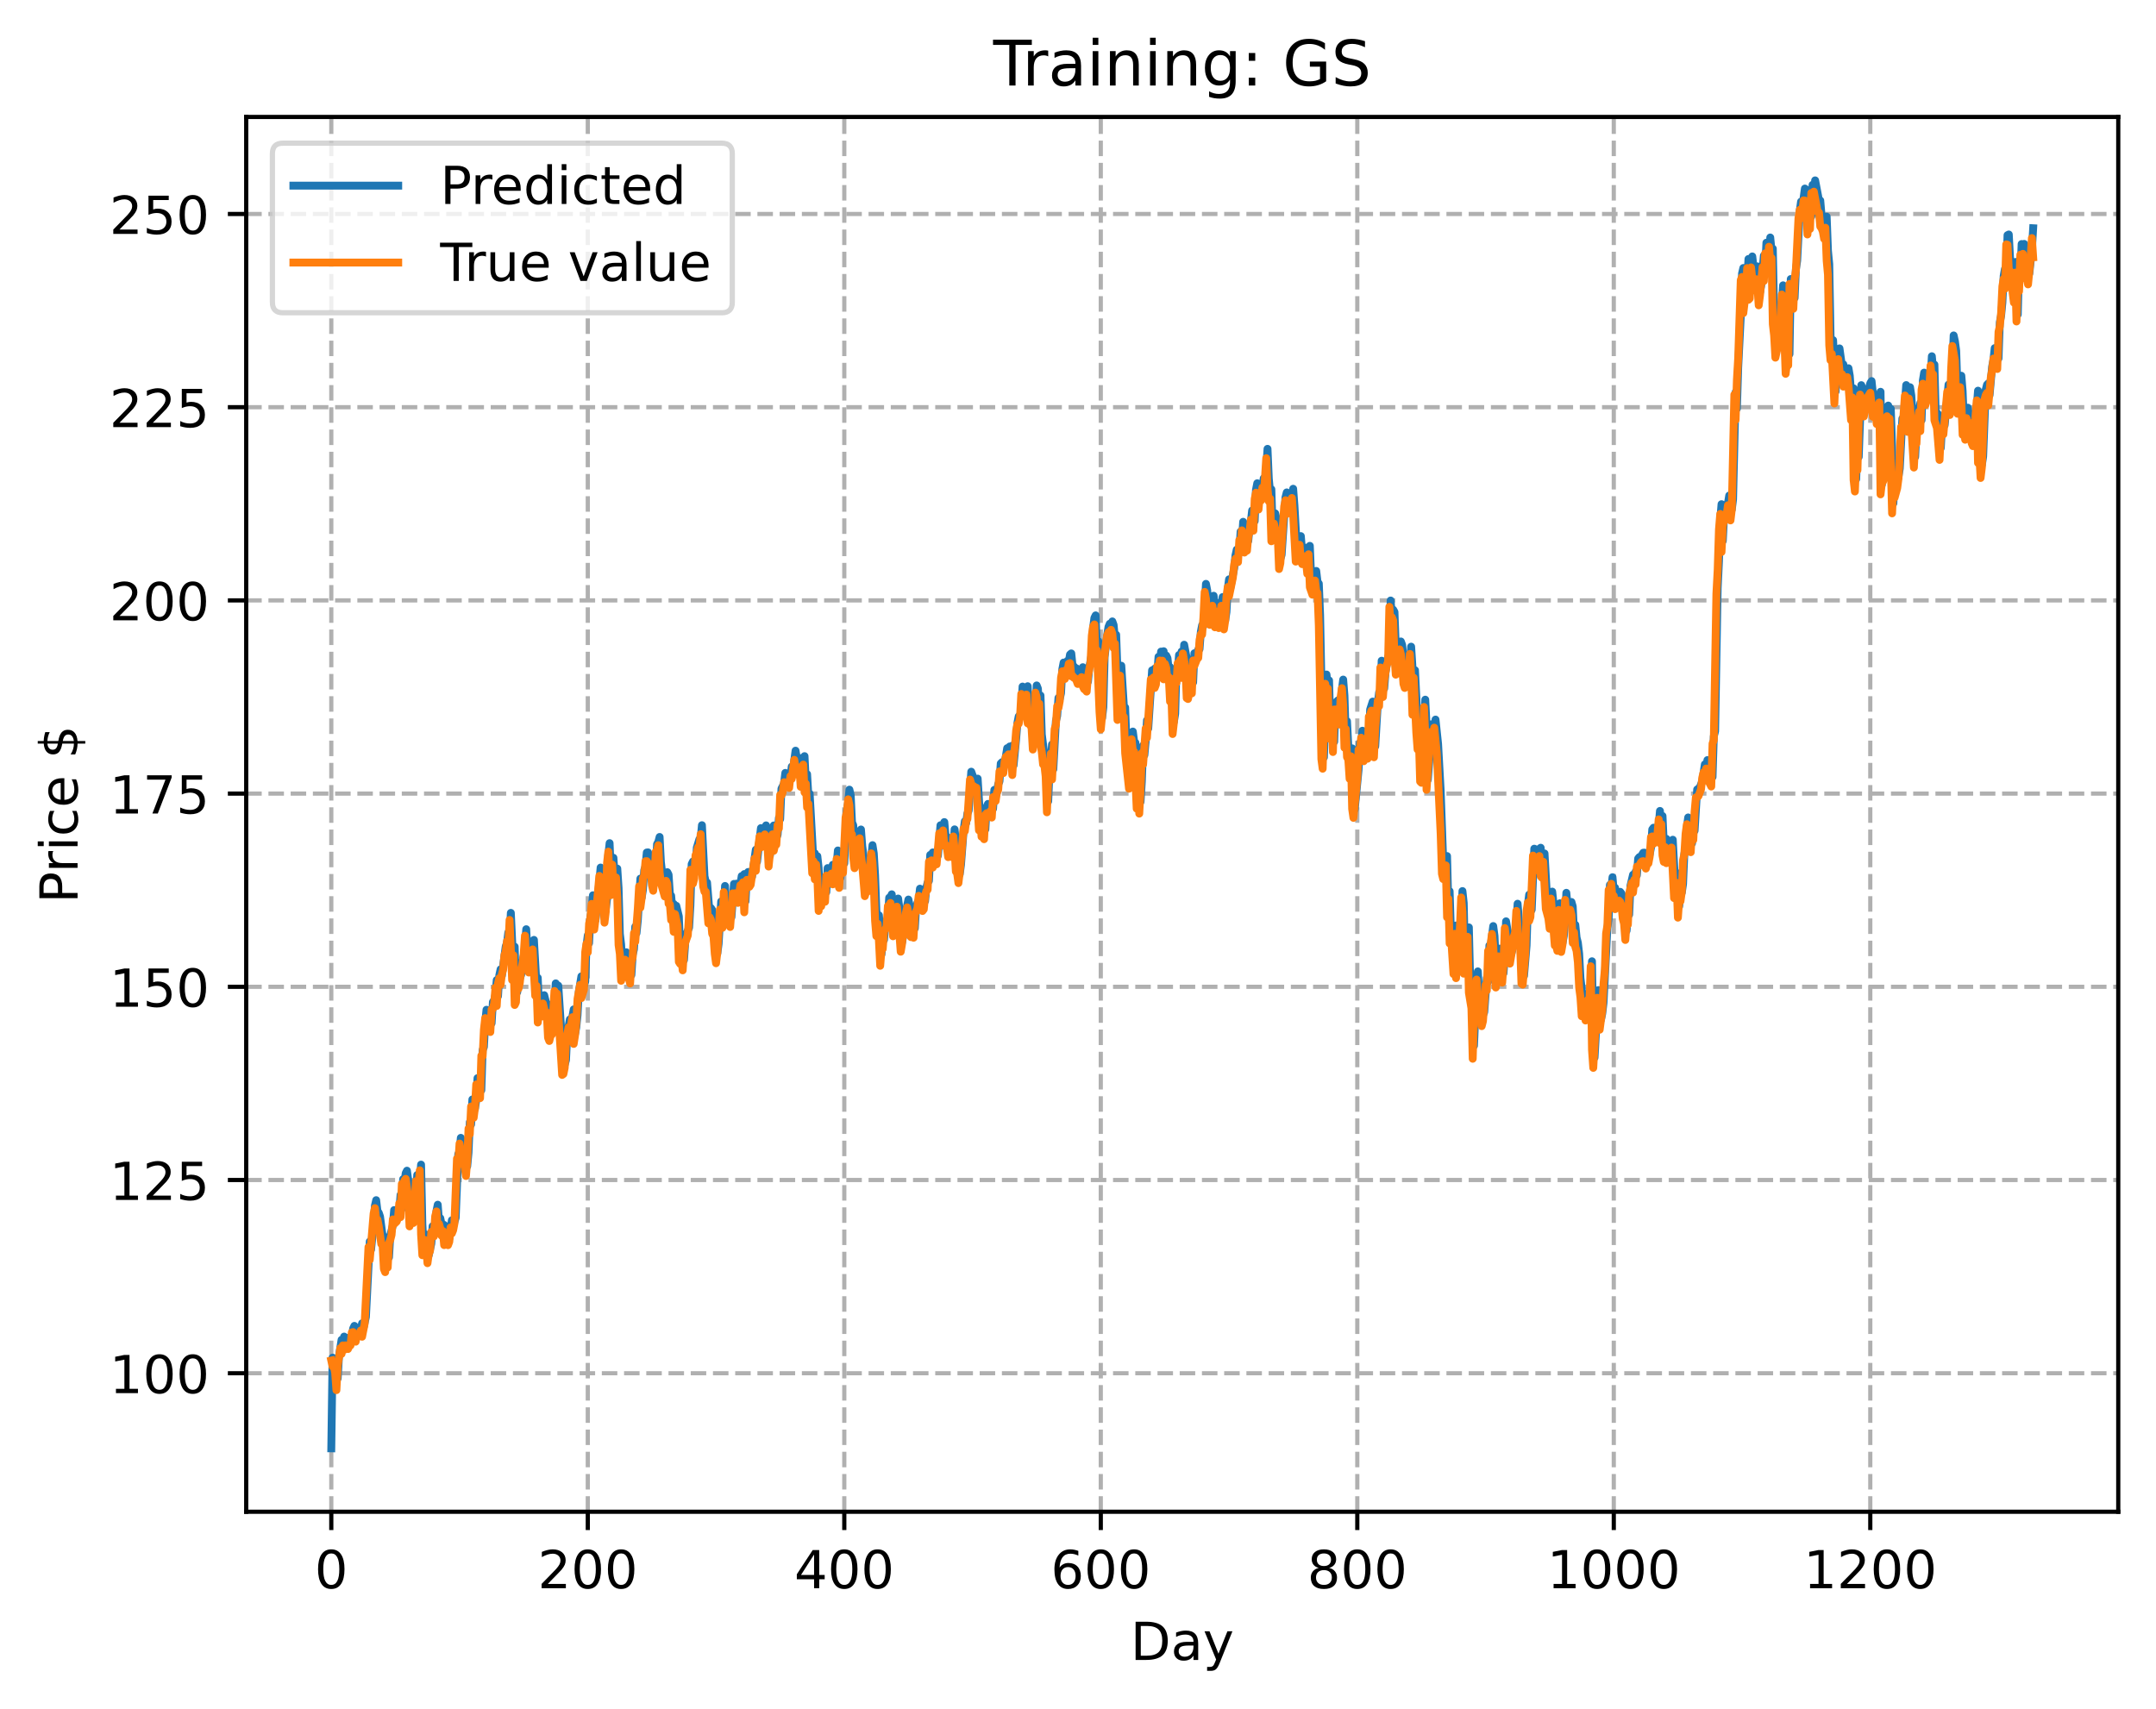 <?xml version="1.0" encoding="utf-8" standalone="no"?>
<!DOCTYPE svg PUBLIC "-//W3C//DTD SVG 1.1//EN"
  "http://www.w3.org/Graphics/SVG/1.1/DTD/svg11.dtd">
<!-- Created with matplotlib (https://matplotlib.org/) -->
<svg height="325.986pt" version="1.1" viewBox="0 0 411.286 325.986" width="411.286pt" xmlns="http://www.w3.org/2000/svg" xmlns:xlink="http://www.w3.org/1999/xlink">
 <defs>
  <style type="text/css">
*{stroke-linecap:butt;stroke-linejoin:round;}
  </style>
 </defs>
 <g id="figure_1">
  <g id="patch_1">
   <path d="M 0 325.986 
L 411.286 325.986 
L 411.286 0 
L 0 0 
z
" style="fill:#ffffff;"/>
  </g>
  <g id="axes_1">
   <g id="patch_2">
    <path d="M 46.966 288.43 
L 404.086 288.43 
L 404.086 22.318 
L 46.966 22.318 
z
" style="fill:#ffffff;"/>
   </g>
   <g id="matplotlib.axis_1">
    <g id="xtick_1">
     <g id="line2d_1">
      <path clip-path="url(#p38723c50d2)" d="M 63.198 288.43 
L 63.198 22.318 
" style="fill:none;stroke:#b0b0b0;stroke-dasharray:2.96,1.28;stroke-dashoffset:0;stroke-width:0.8;"/>
     </g>
     <g id="line2d_2">
      <defs>
       <path d="M 0 0 
L 0 3.5 
" id="m3818063fb8" style="stroke:#000000;stroke-width:0.8;"/>
      </defs>
      <g>
       <use style="stroke:#000000;stroke-width:0.8;" x="63.198" xlink:href="#m3818063fb8" y="288.43"/>
      </g>
     </g>
     <g id="text_1">
      <!-- 0 -->
      <defs>
       <path d="M 31.781 66.406 
Q 24.172 66.406 20.328 58.906 
Q 16.5 51.422 16.5 36.375 
Q 16.5 21.391 20.328 13.891 
Q 24.172 6.391 31.781 6.391 
Q 39.453 6.391 43.281 13.891 
Q 47.125 21.391 47.125 36.375 
Q 47.125 51.422 43.281 58.906 
Q 39.453 66.406 31.781 66.406 
z
M 31.781 74.219 
Q 44.047 74.219 50.516 64.516 
Q 56.984 54.828 56.984 36.375 
Q 56.984 17.969 50.516 8.266 
Q 44.047 -1.422 31.781 -1.422 
Q 19.531 -1.422 13.062 8.266 
Q 6.594 17.969 6.594 36.375 
Q 6.594 54.828 13.062 64.516 
Q 19.531 74.219 31.781 74.219 
z
" id="DejaVuSans-48"/>
      </defs>
      <g transform="translate(60.017 303.029)scale(0.1 -0.1)">
       <use xlink:href="#DejaVuSans-48"/>
      </g>
     </g>
    </g>
    <g id="xtick_2">
     <g id="line2d_3">
      <path clip-path="url(#p38723c50d2)" d="M 112.129 288.43 
L 112.129 22.318 
" style="fill:none;stroke:#b0b0b0;stroke-dasharray:2.96,1.28;stroke-dashoffset:0;stroke-width:0.8;"/>
     </g>
     <g id="line2d_4">
      <g>
       <use style="stroke:#000000;stroke-width:0.8;" x="112.129" xlink:href="#m3818063fb8" y="288.43"/>
      </g>
     </g>
     <g id="text_2">
      <!-- 200 -->
      <defs>
       <path d="M 19.188 8.297 
L 53.609 8.297 
L 53.609 0 
L 7.328 0 
L 7.328 8.297 
Q 12.938 14.109 22.625 23.891 
Q 32.328 33.688 34.812 36.531 
Q 39.547 41.844 41.422 45.531 
Q 43.312 49.219 43.312 52.781 
Q 43.312 58.594 39.234 62.25 
Q 35.156 65.922 28.609 65.922 
Q 23.969 65.922 18.812 64.312 
Q 13.672 62.703 7.812 59.422 
L 7.812 69.391 
Q 13.766 71.781 18.938 73 
Q 24.125 74.219 28.422 74.219 
Q 39.75 74.219 46.484 68.547 
Q 53.219 62.891 53.219 53.422 
Q 53.219 48.922 51.531 44.891 
Q 49.859 40.875 45.406 35.406 
Q 44.188 33.984 37.641 27.219 
Q 31.109 20.453 19.188 8.297 
z
" id="DejaVuSans-50"/>
      </defs>
      <g transform="translate(102.585 303.029)scale(0.1 -0.1)">
       <use xlink:href="#DejaVuSans-50"/>
       <use x="63.623" xlink:href="#DejaVuSans-48"/>
       <use x="127.246" xlink:href="#DejaVuSans-48"/>
      </g>
     </g>
    </g>
    <g id="xtick_3">
     <g id="line2d_5">
      <path clip-path="url(#p38723c50d2)" d="M 161.06 288.43 
L 161.06 22.318 
" style="fill:none;stroke:#b0b0b0;stroke-dasharray:2.96,1.28;stroke-dashoffset:0;stroke-width:0.8;"/>
     </g>
     <g id="line2d_6">
      <g>
       <use style="stroke:#000000;stroke-width:0.8;" x="161.06" xlink:href="#m3818063fb8" y="288.43"/>
      </g>
     </g>
     <g id="text_3">
      <!-- 400 -->
      <defs>
       <path d="M 37.797 64.312 
L 12.891 25.391 
L 37.797 25.391 
z
M 35.203 72.906 
L 47.609 72.906 
L 47.609 25.391 
L 58.016 25.391 
L 58.016 17.188 
L 47.609 17.188 
L 47.609 0 
L 37.797 0 
L 37.797 17.188 
L 4.891 17.188 
L 4.891 26.703 
z
" id="DejaVuSans-52"/>
      </defs>
      <g transform="translate(151.516 303.029)scale(0.1 -0.1)">
       <use xlink:href="#DejaVuSans-52"/>
       <use x="63.623" xlink:href="#DejaVuSans-48"/>
       <use x="127.246" xlink:href="#DejaVuSans-48"/>
      </g>
     </g>
    </g>
    <g id="xtick_4">
     <g id="line2d_7">
      <path clip-path="url(#p38723c50d2)" d="M 209.99 288.43 
L 209.99 22.318 
" style="fill:none;stroke:#b0b0b0;stroke-dasharray:2.96,1.28;stroke-dashoffset:0;stroke-width:0.8;"/>
     </g>
     <g id="line2d_8">
      <g>
       <use style="stroke:#000000;stroke-width:0.8;" x="209.99" xlink:href="#m3818063fb8" y="288.43"/>
      </g>
     </g>
     <g id="text_4">
      <!-- 600 -->
      <defs>
       <path d="M 33.016 40.375 
Q 26.375 40.375 22.484 35.828 
Q 18.609 31.297 18.609 23.391 
Q 18.609 15.531 22.484 10.953 
Q 26.375 6.391 33.016 6.391 
Q 39.656 6.391 43.531 10.953 
Q 47.406 15.531 47.406 23.391 
Q 47.406 31.297 43.531 35.828 
Q 39.656 40.375 33.016 40.375 
z
M 52.594 71.297 
L 52.594 62.312 
Q 48.875 64.062 45.094 64.984 
Q 41.312 65.922 37.594 65.922 
Q 27.828 65.922 22.672 59.328 
Q 17.531 52.734 16.797 39.406 
Q 19.672 43.656 24.016 45.922 
Q 28.375 48.188 33.594 48.188 
Q 44.578 48.188 50.953 41.516 
Q 57.328 34.859 57.328 23.391 
Q 57.328 12.156 50.688 5.359 
Q 44.047 -1.422 33.016 -1.422 
Q 20.359 -1.422 13.672 8.266 
Q 6.984 17.969 6.984 36.375 
Q 6.984 53.656 15.188 63.938 
Q 23.391 74.219 37.203 74.219 
Q 40.922 74.219 44.703 73.484 
Q 48.484 72.75 52.594 71.297 
z
" id="DejaVuSans-54"/>
      </defs>
      <g transform="translate(200.446 303.029)scale(0.1 -0.1)">
       <use xlink:href="#DejaVuSans-54"/>
       <use x="63.623" xlink:href="#DejaVuSans-48"/>
       <use x="127.246" xlink:href="#DejaVuSans-48"/>
      </g>
     </g>
    </g>
    <g id="xtick_5">
     <g id="line2d_9">
      <path clip-path="url(#p38723c50d2)" d="M 258.921 288.43 
L 258.921 22.318 
" style="fill:none;stroke:#b0b0b0;stroke-dasharray:2.96,1.28;stroke-dashoffset:0;stroke-width:0.8;"/>
     </g>
     <g id="line2d_10">
      <g>
       <use style="stroke:#000000;stroke-width:0.8;" x="258.921" xlink:href="#m3818063fb8" y="288.43"/>
      </g>
     </g>
     <g id="text_5">
      <!-- 800 -->
      <defs>
       <path d="M 31.781 34.625 
Q 24.75 34.625 20.719 30.859 
Q 16.703 27.094 16.703 20.516 
Q 16.703 13.922 20.719 10.156 
Q 24.75 6.391 31.781 6.391 
Q 38.812 6.391 42.859 10.172 
Q 46.922 13.969 46.922 20.516 
Q 46.922 27.094 42.891 30.859 
Q 38.875 34.625 31.781 34.625 
z
M 21.922 38.812 
Q 15.578 40.375 12.031 44.719 
Q 8.5 49.078 8.5 55.328 
Q 8.5 64.062 14.719 69.141 
Q 20.953 74.219 31.781 74.219 
Q 42.672 74.219 48.875 69.141 
Q 55.078 64.062 55.078 55.328 
Q 55.078 49.078 51.531 44.719 
Q 48 40.375 41.703 38.812 
Q 48.828 37.156 52.797 32.312 
Q 56.781 27.484 56.781 20.516 
Q 56.781 9.906 50.312 4.234 
Q 43.844 -1.422 31.781 -1.422 
Q 19.734 -1.422 13.25 4.234 
Q 6.781 9.906 6.781 20.516 
Q 6.781 27.484 10.781 32.312 
Q 14.797 37.156 21.922 38.812 
z
M 18.312 54.391 
Q 18.312 48.734 21.844 45.562 
Q 25.391 42.391 31.781 42.391 
Q 38.141 42.391 41.719 45.562 
Q 45.312 48.734 45.312 54.391 
Q 45.312 60.062 41.719 63.234 
Q 38.141 66.406 31.781 66.406 
Q 25.391 66.406 21.844 63.234 
Q 18.312 60.062 18.312 54.391 
z
" id="DejaVuSans-56"/>
      </defs>
      <g transform="translate(249.377 303.029)scale(0.1 -0.1)">
       <use xlink:href="#DejaVuSans-56"/>
       <use x="63.623" xlink:href="#DejaVuSans-48"/>
       <use x="127.246" xlink:href="#DejaVuSans-48"/>
      </g>
     </g>
    </g>
    <g id="xtick_6">
     <g id="line2d_11">
      <path clip-path="url(#p38723c50d2)" d="M 307.851 288.43 
L 307.851 22.318 
" style="fill:none;stroke:#b0b0b0;stroke-dasharray:2.96,1.28;stroke-dashoffset:0;stroke-width:0.8;"/>
     </g>
     <g id="line2d_12">
      <g>
       <use style="stroke:#000000;stroke-width:0.8;" x="307.851" xlink:href="#m3818063fb8" y="288.43"/>
      </g>
     </g>
     <g id="text_6">
      <!-- 1000 -->
      <defs>
       <path d="M 12.406 8.297 
L 28.516 8.297 
L 28.516 63.922 
L 10.984 60.406 
L 10.984 69.391 
L 28.422 72.906 
L 38.281 72.906 
L 38.281 8.297 
L 54.391 8.297 
L 54.391 0 
L 12.406 0 
z
" id="DejaVuSans-49"/>
      </defs>
      <g transform="translate(295.126 303.029)scale(0.1 -0.1)">
       <use xlink:href="#DejaVuSans-49"/>
       <use x="63.623" xlink:href="#DejaVuSans-48"/>
       <use x="127.246" xlink:href="#DejaVuSans-48"/>
       <use x="190.869" xlink:href="#DejaVuSans-48"/>
      </g>
     </g>
    </g>
    <g id="xtick_7">
     <g id="line2d_13">
      <path clip-path="url(#p38723c50d2)" d="M 356.782 288.43 
L 356.782 22.318 
" style="fill:none;stroke:#b0b0b0;stroke-dasharray:2.96,1.28;stroke-dashoffset:0;stroke-width:0.8;"/>
     </g>
     <g id="line2d_14">
      <g>
       <use style="stroke:#000000;stroke-width:0.8;" x="356.782" xlink:href="#m3818063fb8" y="288.43"/>
      </g>
     </g>
     <g id="text_7">
      <!-- 1200 -->
      <g transform="translate(344.057 303.029)scale(0.1 -0.1)">
       <use xlink:href="#DejaVuSans-49"/>
       <use x="63.623" xlink:href="#DejaVuSans-50"/>
       <use x="127.246" xlink:href="#DejaVuSans-48"/>
       <use x="190.869" xlink:href="#DejaVuSans-48"/>
      </g>
     </g>
    </g>
    <g id="text_8">
     <!-- Day -->
     <defs>
      <path d="M 19.672 64.797 
L 19.672 8.109 
L 31.594 8.109 
Q 46.688 8.109 53.688 14.938 
Q 60.688 21.781 60.688 36.531 
Q 60.688 51.172 53.688 57.984 
Q 46.688 64.797 31.594 64.797 
z
M 9.812 72.906 
L 30.078 72.906 
Q 51.266 72.906 61.172 64.094 
Q 71.094 55.281 71.094 36.531 
Q 71.094 17.672 61.125 8.828 
Q 51.172 0 30.078 0 
L 9.812 0 
z
" id="DejaVuSans-68"/>
      <path d="M 34.281 27.484 
Q 23.391 27.484 19.188 25 
Q 14.984 22.516 14.984 16.5 
Q 14.984 11.719 18.141 8.906 
Q 21.297 6.109 26.703 6.109 
Q 34.188 6.109 38.703 11.406 
Q 43.219 16.703 43.219 25.484 
L 43.219 27.484 
z
M 52.203 31.203 
L 52.203 0 
L 43.219 0 
L 43.219 8.297 
Q 40.141 3.328 35.547 0.953 
Q 30.953 -1.422 24.312 -1.422 
Q 15.922 -1.422 10.953 3.297 
Q 6 8.016 6 15.922 
Q 6 25.141 12.172 29.828 
Q 18.359 34.516 30.609 34.516 
L 43.219 34.516 
L 43.219 35.406 
Q 43.219 41.609 39.141 45 
Q 35.062 48.391 27.688 48.391 
Q 23 48.391 18.547 47.266 
Q 14.109 46.141 10.016 43.891 
L 10.016 52.203 
Q 14.938 54.109 19.578 55.047 
Q 24.219 56 28.609 56 
Q 40.484 56 46.344 49.844 
Q 52.203 43.703 52.203 31.203 
z
" id="DejaVuSans-97"/>
      <path d="M 32.172 -5.078 
Q 28.375 -14.844 24.75 -17.812 
Q 21.141 -20.797 15.094 -20.797 
L 7.906 -20.797 
L 7.906 -13.281 
L 13.188 -13.281 
Q 16.891 -13.281 18.938 -11.516 
Q 21 -9.766 23.484 -3.219 
L 25.094 0.875 
L 2.984 54.688 
L 12.5 54.688 
L 29.594 11.922 
L 46.688 54.688 
L 56.203 54.688 
z
" id="DejaVuSans-121"/>
     </defs>
     <g transform="translate(215.652 316.707)scale(0.1 -0.1)">
      <use xlink:href="#DejaVuSans-68"/>
      <use x="77.002" xlink:href="#DejaVuSans-97"/>
      <use x="138.281" xlink:href="#DejaVuSans-121"/>
     </g>
    </g>
   </g>
   <g id="matplotlib.axis_2">
    <g id="ytick_1">
     <g id="line2d_15">
      <path clip-path="url(#p38723c50d2)" d="M 46.966 262.005 
L 404.086 262.005 
" style="fill:none;stroke:#b0b0b0;stroke-dasharray:2.96,1.28;stroke-dashoffset:0;stroke-width:0.8;"/>
     </g>
     <g id="line2d_16">
      <defs>
       <path d="M 0 0 
L -3.5 0 
" id="me58a8dccb8" style="stroke:#000000;stroke-width:0.8;"/>
      </defs>
      <g>
       <use style="stroke:#000000;stroke-width:0.8;" x="46.966" xlink:href="#me58a8dccb8" y="262.005"/>
      </g>
     </g>
     <g id="text_9">
      <!-- 100 -->
      <g transform="translate(20.878 265.804)scale(0.1 -0.1)">
       <use xlink:href="#DejaVuSans-49"/>
       <use x="63.623" xlink:href="#DejaVuSans-48"/>
       <use x="127.246" xlink:href="#DejaVuSans-48"/>
      </g>
     </g>
    </g>
    <g id="ytick_2">
     <g id="line2d_17">
      <path clip-path="url(#p38723c50d2)" d="M 46.966 225.142 
L 404.086 225.142 
" style="fill:none;stroke:#b0b0b0;stroke-dasharray:2.96,1.28;stroke-dashoffset:0;stroke-width:0.8;"/>
     </g>
     <g id="line2d_18">
      <g>
       <use style="stroke:#000000;stroke-width:0.8;" x="46.966" xlink:href="#me58a8dccb8" y="225.142"/>
      </g>
     </g>
     <g id="text_10">
      <!-- 125 -->
      <defs>
       <path d="M 10.797 72.906 
L 49.516 72.906 
L 49.516 64.594 
L 19.828 64.594 
L 19.828 46.734 
Q 21.969 47.469 24.109 47.828 
Q 26.266 48.188 28.422 48.188 
Q 40.625 48.188 47.75 41.5 
Q 54.891 34.812 54.891 23.391 
Q 54.891 11.625 47.562 5.094 
Q 40.234 -1.422 26.906 -1.422 
Q 22.312 -1.422 17.547 -0.641 
Q 12.797 0.141 7.719 1.703 
L 7.719 11.625 
Q 12.109 9.234 16.797 8.062 
Q 21.484 6.891 26.703 6.891 
Q 35.156 6.891 40.078 11.328 
Q 45.016 15.766 45.016 23.391 
Q 45.016 31 40.078 35.438 
Q 35.156 39.891 26.703 39.891 
Q 22.75 39.891 18.812 39.016 
Q 14.891 38.141 10.797 36.281 
z
" id="DejaVuSans-53"/>
      </defs>
      <g transform="translate(20.878 228.941)scale(0.1 -0.1)">
       <use xlink:href="#DejaVuSans-49"/>
       <use x="63.623" xlink:href="#DejaVuSans-50"/>
       <use x="127.246" xlink:href="#DejaVuSans-53"/>
      </g>
     </g>
    </g>
    <g id="ytick_3">
     <g id="line2d_19">
      <path clip-path="url(#p38723c50d2)" d="M 46.966 188.279 
L 404.086 188.279 
" style="fill:none;stroke:#b0b0b0;stroke-dasharray:2.96,1.28;stroke-dashoffset:0;stroke-width:0.8;"/>
     </g>
     <g id="line2d_20">
      <g>
       <use style="stroke:#000000;stroke-width:0.8;" x="46.966" xlink:href="#me58a8dccb8" y="188.279"/>
      </g>
     </g>
     <g id="text_11">
      <!-- 150 -->
      <g transform="translate(20.878 192.078)scale(0.1 -0.1)">
       <use xlink:href="#DejaVuSans-49"/>
       <use x="63.623" xlink:href="#DejaVuSans-53"/>
       <use x="127.246" xlink:href="#DejaVuSans-48"/>
      </g>
     </g>
    </g>
    <g id="ytick_4">
     <g id="line2d_21">
      <path clip-path="url(#p38723c50d2)" d="M 46.966 151.416 
L 404.086 151.416 
" style="fill:none;stroke:#b0b0b0;stroke-dasharray:2.96,1.28;stroke-dashoffset:0;stroke-width:0.8;"/>
     </g>
     <g id="line2d_22">
      <g>
       <use style="stroke:#000000;stroke-width:0.8;" x="46.966" xlink:href="#me58a8dccb8" y="151.416"/>
      </g>
     </g>
     <g id="text_12">
      <!-- 175 -->
      <defs>
       <path d="M 8.203 72.906 
L 55.078 72.906 
L 55.078 68.703 
L 28.609 0 
L 18.312 0 
L 43.219 64.594 
L 8.203 64.594 
z
" id="DejaVuSans-55"/>
      </defs>
      <g transform="translate(20.878 155.215)scale(0.1 -0.1)">
       <use xlink:href="#DejaVuSans-49"/>
       <use x="63.623" xlink:href="#DejaVuSans-55"/>
       <use x="127.246" xlink:href="#DejaVuSans-53"/>
      </g>
     </g>
    </g>
    <g id="ytick_5">
     <g id="line2d_23">
      <path clip-path="url(#p38723c50d2)" d="M 46.966 114.553 
L 404.086 114.553 
" style="fill:none;stroke:#b0b0b0;stroke-dasharray:2.96,1.28;stroke-dashoffset:0;stroke-width:0.8;"/>
     </g>
     <g id="line2d_24">
      <g>
       <use style="stroke:#000000;stroke-width:0.8;" x="46.966" xlink:href="#me58a8dccb8" y="114.553"/>
      </g>
     </g>
     <g id="text_13">
      <!-- 200 -->
      <g transform="translate(20.878 118.353)scale(0.1 -0.1)">
       <use xlink:href="#DejaVuSans-50"/>
       <use x="63.623" xlink:href="#DejaVuSans-48"/>
       <use x="127.246" xlink:href="#DejaVuSans-48"/>
      </g>
     </g>
    </g>
    <g id="ytick_6">
     <g id="line2d_25">
      <path clip-path="url(#p38723c50d2)" d="M 46.966 77.69 
L 404.086 77.69 
" style="fill:none;stroke:#b0b0b0;stroke-dasharray:2.96,1.28;stroke-dashoffset:0;stroke-width:0.8;"/>
     </g>
     <g id="line2d_26">
      <g>
       <use style="stroke:#000000;stroke-width:0.8;" x="46.966" xlink:href="#me58a8dccb8" y="77.69"/>
      </g>
     </g>
     <g id="text_14">
      <!-- 225 -->
      <g transform="translate(20.878 81.49)scale(0.1 -0.1)">
       <use xlink:href="#DejaVuSans-50"/>
       <use x="63.623" xlink:href="#DejaVuSans-50"/>
       <use x="127.246" xlink:href="#DejaVuSans-53"/>
      </g>
     </g>
    </g>
    <g id="ytick_7">
     <g id="line2d_27">
      <path clip-path="url(#p38723c50d2)" d="M 46.966 40.828 
L 404.086 40.828 
" style="fill:none;stroke:#b0b0b0;stroke-dasharray:2.96,1.28;stroke-dashoffset:0;stroke-width:0.8;"/>
     </g>
     <g id="line2d_28">
      <g>
       <use style="stroke:#000000;stroke-width:0.8;" x="46.966" xlink:href="#me58a8dccb8" y="40.828"/>
      </g>
     </g>
     <g id="text_15">
      <!-- 250 -->
      <g transform="translate(20.878 44.627)scale(0.1 -0.1)">
       <use xlink:href="#DejaVuSans-50"/>
       <use x="63.623" xlink:href="#DejaVuSans-53"/>
       <use x="127.246" xlink:href="#DejaVuSans-48"/>
      </g>
     </g>
    </g>
    <g id="text_16">
     <!-- Price $ -->
     <defs>
      <path d="M 19.672 64.797 
L 19.672 37.406 
L 32.078 37.406 
Q 38.969 37.406 42.719 40.969 
Q 46.484 44.531 46.484 51.125 
Q 46.484 57.672 42.719 61.234 
Q 38.969 64.797 32.078 64.797 
z
M 9.812 72.906 
L 32.078 72.906 
Q 44.344 72.906 50.609 67.359 
Q 56.891 61.812 56.891 51.125 
Q 56.891 40.328 50.609 34.812 
Q 44.344 29.297 32.078 29.297 
L 19.672 29.297 
L 19.672 0 
L 9.812 0 
z
" id="DejaVuSans-80"/>
      <path d="M 41.109 46.297 
Q 39.594 47.172 37.812 47.578 
Q 36.031 48 33.891 48 
Q 26.266 48 22.188 43.047 
Q 18.109 38.094 18.109 28.812 
L 18.109 0 
L 9.078 0 
L 9.078 54.688 
L 18.109 54.688 
L 18.109 46.188 
Q 20.953 51.172 25.484 53.578 
Q 30.031 56 36.531 56 
Q 37.453 56 38.578 55.875 
Q 39.703 55.766 41.062 55.516 
z
" id="DejaVuSans-114"/>
      <path d="M 9.422 54.688 
L 18.406 54.688 
L 18.406 0 
L 9.422 0 
z
M 9.422 75.984 
L 18.406 75.984 
L 18.406 64.594 
L 9.422 64.594 
z
" id="DejaVuSans-105"/>
      <path d="M 48.781 52.594 
L 48.781 44.188 
Q 44.969 46.297 41.141 47.344 
Q 37.312 48.391 33.406 48.391 
Q 24.656 48.391 19.812 42.844 
Q 14.984 37.312 14.984 27.297 
Q 14.984 17.281 19.812 11.734 
Q 24.656 6.203 33.406 6.203 
Q 37.312 6.203 41.141 7.25 
Q 44.969 8.297 48.781 10.406 
L 48.781 2.094 
Q 45.016 0.344 40.984 -0.531 
Q 36.969 -1.422 32.422 -1.422 
Q 20.062 -1.422 12.781 6.344 
Q 5.516 14.109 5.516 27.297 
Q 5.516 40.672 12.859 48.328 
Q 20.219 56 33.016 56 
Q 37.156 56 41.109 55.141 
Q 45.062 54.297 48.781 52.594 
z
" id="DejaVuSans-99"/>
      <path d="M 56.203 29.594 
L 56.203 25.203 
L 14.891 25.203 
Q 15.484 15.922 20.484 11.062 
Q 25.484 6.203 34.422 6.203 
Q 39.594 6.203 44.453 7.469 
Q 49.312 8.734 54.109 11.281 
L 54.109 2.781 
Q 49.266 0.734 44.188 -0.344 
Q 39.109 -1.422 33.891 -1.422 
Q 20.797 -1.422 13.156 6.188 
Q 5.516 13.812 5.516 26.812 
Q 5.516 40.234 12.766 48.109 
Q 20.016 56 32.328 56 
Q 43.359 56 49.781 48.891 
Q 56.203 41.797 56.203 29.594 
z
M 47.219 32.234 
Q 47.125 39.594 43.094 43.984 
Q 39.062 48.391 32.422 48.391 
Q 24.906 48.391 20.391 44.141 
Q 15.875 39.891 15.188 32.172 
z
" id="DejaVuSans-101"/>
      <path id="DejaVuSans-32"/>
      <path d="M 33.797 -14.703 
L 28.906 -14.703 
L 28.859 0 
Q 23.734 0.094 18.609 1.188 
Q 13.484 2.297 8.297 4.5 
L 8.297 13.281 
Q 13.281 10.156 18.375 8.562 
Q 23.484 6.984 28.906 6.938 
L 28.906 29.203 
Q 18.109 30.953 13.203 35.156 
Q 8.297 39.359 8.297 46.688 
Q 8.297 54.641 13.625 59.219 
Q 18.953 63.812 28.906 64.5 
L 28.906 75.984 
L 33.797 75.984 
L 33.797 64.656 
Q 38.328 64.453 42.578 63.688 
Q 46.828 62.938 50.875 61.625 
L 50.875 53.078 
Q 46.828 55.125 42.547 56.25 
Q 38.281 57.375 33.797 57.562 
L 33.797 36.719 
Q 44.875 35.016 50.094 30.609 
Q 55.328 26.219 55.328 18.609 
Q 55.328 10.359 49.781 5.594 
Q 44.234 0.828 33.797 0.094 
z
M 28.906 37.594 
L 28.906 57.625 
Q 23.25 56.984 20.266 54.391 
Q 17.281 51.812 17.281 47.516 
Q 17.281 43.312 20.031 40.969 
Q 22.797 38.625 28.906 37.594 
z
M 33.797 28.219 
L 33.797 7.078 
Q 39.984 7.906 43.141 10.594 
Q 46.297 13.281 46.297 17.672 
Q 46.297 21.969 43.281 24.5 
Q 40.281 27.047 33.797 28.219 
z
" id="DejaVuSans-36"/>
     </defs>
     <g transform="translate(14.798 172.342)rotate(-90)scale(0.1 -0.1)">
      <use xlink:href="#DejaVuSans-80"/>
      <use x="58.553" xlink:href="#DejaVuSans-114"/>
      <use x="99.666" xlink:href="#DejaVuSans-105"/>
      <use x="127.449" xlink:href="#DejaVuSans-99"/>
      <use x="182.43" xlink:href="#DejaVuSans-101"/>
      <use x="243.953" xlink:href="#DejaVuSans-32"/>
      <use x="275.74" xlink:href="#DejaVuSans-36"/>
     </g>
    </g>
   </g>
   <g id="line2d_29">
    <path clip-path="url(#p38723c50d2)" d="M 63.198 276.334 
L 63.443 259.026 
L 63.688 260.588 
L 63.932 259.584 
L 64.177 260.424 
L 64.422 262.989 
L 64.666 258.761 
L 65.156 255.627 
L 65.4 256.158 
L 65.645 255.011 
L 65.89 255.672 
L 66.134 255.246 
L 66.379 255.816 
L 66.623 255.739 
L 66.868 256.075 
L 67.113 255.703 
L 67.357 253.487 
L 67.602 252.97 
L 68.091 254.473 
L 68.336 253.347 
L 68.581 253.323 
L 68.825 253.638 
L 69.07 252.479 
L 69.315 253.464 
L 69.804 251.267 
L 70.538 236.863 
L 70.783 238.414 
L 71.272 233.714 
L 71.517 230.045 
L 71.761 228.982 
L 72.006 231.058 
L 72.251 231.39 
L 72.495 232.112 
L 72.984 235.805 
L 73.229 235.906 
L 73.474 240.005 
L 73.718 241 
L 73.963 238.271 
L 74.208 239.887 
L 74.452 235.713 
L 74.942 233.777 
L 75.186 230.875 
L 75.431 231.982 
L 75.676 232.134 
L 75.92 231.911 
L 76.165 231.005 
L 76.41 227.967 
L 76.654 230.642 
L 76.899 224.978 
L 77.144 225.95 
L 77.388 223.845 
L 77.633 223.361 
L 78.122 227.037 
L 78.367 232.341 
L 78.611 231.314 
L 78.856 231.471 
L 79.101 231.866 
L 79.59 224.173 
L 79.835 225.957 
L 80.079 225.379 
L 80.324 222.199 
L 80.569 233.56 
L 80.813 237.985 
L 81.303 235.558 
L 81.547 236.64 
L 81.792 239.482 
L 82.281 237.276 
L 82.526 233.947 
L 82.771 233.957 
L 83.015 234.461 
L 83.26 231.055 
L 83.505 229.851 
L 83.749 233.163 
L 83.994 232.422 
L 84.483 234.859 
L 84.728 233.704 
L 84.972 235.643 
L 85.217 234.511 
L 85.706 236.304 
L 86.196 232.817 
L 86.44 233.962 
L 86.93 232.341 
L 87.419 220.2 
L 87.664 219.74 
L 87.908 217.093 
L 88.153 218.848 
L 88.398 219.278 
L 88.887 220.987 
L 89.132 222.5 
L 89.376 219.909 
L 89.621 214.096 
L 89.866 214.544 
L 90.11 209.769 
L 90.355 209.789 
L 90.599 211.575 
L 90.844 209.947 
L 91.089 205.701 
L 91.333 205.632 
L 91.823 207.996 
L 92.067 200.344 
L 92.312 199.766 
L 92.557 195.113 
L 92.801 192.655 
L 93.046 193.181 
L 93.535 194.809 
L 93.78 195.223 
L 94.025 191.178 
L 94.269 190.833 
L 94.514 189.809 
L 94.759 186.988 
L 95.003 190.053 
L 95.248 186.068 
L 95.493 184.942 
L 95.737 186.149 
L 96.471 180.586 
L 96.716 179.913 
L 96.96 177.923 
L 97.205 179.112 
L 97.45 174.169 
L 97.939 184.707 
L 98.184 180.62 
L 98.428 189.182 
L 98.673 189.295 
L 98.918 184.336 
L 99.162 186.665 
L 99.407 186.004 
L 99.652 183.587 
L 99.896 182.443 
L 100.141 180.704 
L 100.386 177.288 
L 100.63 181.869 
L 100.875 181.868 
L 101.12 183.516 
L 101.364 183.679 
L 101.609 180.732 
L 101.854 179.325 
L 102.343 187.932 
L 102.587 186.559 
L 102.832 192.742 
L 103.077 191.711 
L 103.321 192.233 
L 103.566 191.733 
L 103.811 189.875 
L 104.055 190.833 
L 104.3 192.297 
L 104.545 191.589 
L 104.789 196.037 
L 105.034 196.837 
L 105.279 196.015 
L 105.523 195.653 
L 106.013 187.619 
L 106.257 188.031 
L 106.502 188.055 
L 107.481 203.081 
L 107.725 203.158 
L 107.97 202.248 
L 108.215 197.243 
L 108.704 194.499 
L 108.948 195.381 
L 109.438 192.588 
L 109.682 197.32 
L 109.927 196.037 
L 110.172 193.69 
L 110.416 189.231 
L 110.906 186.277 
L 111.15 188.706 
L 111.64 187.294 
L 111.884 180.399 
L 112.129 178.442 
L 112.374 179.943 
L 112.618 174.986 
L 112.863 173.533 
L 113.108 170.811 
L 113.352 172.7 
L 113.597 175.532 
L 114.086 170.883 
L 114.575 165.523 
L 114.82 168.633 
L 115.065 166.899 
L 115.554 173.613 
L 115.799 171.501 
L 116.043 163.152 
L 116.288 160.862 
L 116.533 166.795 
L 116.777 169.141 
L 117.022 163.658 
L 117.267 167.324 
L 117.511 165.955 
L 117.756 165.72 
L 118.001 169.437 
L 118.245 178.172 
L 118.49 180.218 
L 118.735 184.96 
L 118.979 182.079 
L 119.224 183.87 
L 119.469 181.678 
L 119.713 184.644 
L 119.958 184.308 
L 120.447 186.021 
L 120.692 182.203 
L 120.936 181.109 
L 121.181 176.809 
L 121.426 178.03 
L 121.67 175.613 
L 122.16 167.631 
L 122.404 171.277 
L 122.649 169.74 
L 122.894 166.027 
L 123.138 165.321 
L 123.383 162.651 
L 123.628 162.631 
L 123.872 164.21 
L 124.117 163.191 
L 124.362 163.95 
L 124.606 167.092 
L 124.851 168.044 
L 125.096 165.96 
L 125.34 161.054 
L 125.585 160.617 
L 125.83 159.684 
L 126.074 164.463 
L 126.319 166.574 
L 127.053 169.35 
L 127.297 166.405 
L 127.542 166.87 
L 127.787 170.58 
L 128.031 170.891 
L 128.276 173.575 
L 128.521 172.455 
L 128.765 175.724 
L 129.01 172.819 
L 129.499 174.851 
L 129.744 181.32 
L 129.989 182.036 
L 130.233 181.152 
L 130.478 183.175 
L 130.723 179.72 
L 130.967 178.102 
L 131.457 176.991 
L 131.701 172.789 
L 131.946 164.863 
L 132.191 164.364 
L 132.435 166.696 
L 132.68 166.014 
L 132.924 161.729 
L 133.414 160.128 
L 133.658 160.092 
L 133.903 157.441 
L 134.392 167.172 
L 134.637 168.283 
L 134.882 168.381 
L 135.371 174.394 
L 135.616 173.244 
L 135.86 173.614 
L 136.105 176.262 
L 136.35 176.889 
L 136.839 181.923 
L 137.084 180.073 
L 137.573 171.99 
L 137.818 172.764 
L 138.062 175.25 
L 138.307 169.033 
L 138.551 173.796 
L 138.796 173.595 
L 139.041 172.169 
L 139.285 172.668 
L 139.53 174.985 
L 140.019 168.642 
L 140.264 169.608 
L 140.509 168.595 
L 140.753 168.685 
L 140.998 170.352 
L 141.487 167.144 
L 141.732 168.954 
L 141.977 166.768 
L 142.221 171.956 
L 142.466 167.447 
L 142.711 166.372 
L 142.955 167.57 
L 143.2 167.544 
L 143.445 167.318 
L 144.178 162.125 
L 144.423 164.394 
L 144.912 160.07 
L 145.157 157.992 
L 145.402 160.046 
L 145.646 159.66 
L 146.136 157.478 
L 146.38 159.672 
L 146.625 159.05 
L 146.87 163.273 
L 147.114 161.329 
L 147.359 160.485 
L 147.604 157.493 
L 147.848 160.437 
L 148.338 159.294 
L 148.582 156.059 
L 148.827 156.29 
L 149.072 150.491 
L 149.561 149.517 
L 149.806 147.465 
L 150.05 147.806 
L 150.295 147.63 
L 150.539 147.609 
L 150.784 148.583 
L 151.029 146.269 
L 151.273 146.816 
L 151.763 143.224 
L 152.007 144.672 
L 152.252 144.59 
L 152.497 146.032 
L 152.741 144.65 
L 152.986 148.24 
L 153.231 147.205 
L 153.475 144.267 
L 153.72 149.154 
L 153.965 147.703 
L 154.209 151.848 
L 154.454 151.425 
L 155.188 164.611 
L 155.433 162.788 
L 155.677 165.725 
L 155.922 163.349 
L 156.166 165.612 
L 156.411 171.773 
L 156.656 169.311 
L 156.9 170.895 
L 157.145 169.492 
L 157.39 168.923 
L 157.634 170.209 
L 157.879 165.626 
L 158.124 166.573 
L 158.368 165.863 
L 158.613 166.318 
L 158.858 164.998 
L 159.102 166.986 
L 159.347 165.216 
L 159.592 165.005 
L 159.836 162.263 
L 160.081 166.365 
L 160.326 167.469 
L 160.57 164.121 
L 160.815 162.347 
L 161.06 164.71 
L 161.549 154.698 
L 161.794 153.127 
L 162.038 150.662 
L 162.283 151.714 
L 162.527 156.885 
L 162.772 157.468 
L 163.017 161.604 
L 163.261 163.796 
L 163.751 159.878 
L 163.995 159.578 
L 164.24 158.26 
L 164.485 161.452 
L 164.729 163.185 
L 165.219 169.218 
L 165.463 168.319 
L 165.708 168.255 
L 166.442 161.25 
L 166.687 162.827 
L 166.931 166.972 
L 167.176 173.697 
L 167.421 176.617 
L 167.665 174.621 
L 167.91 177.493 
L 168.154 182.076 
L 168.399 179.592 
L 168.644 179.306 
L 168.888 176.188 
L 169.378 175.171 
L 169.622 171.274 
L 169.867 171.186 
L 170.112 170.625 
L 170.601 176.878 
L 171.09 172.284 
L 171.335 171.436 
L 171.58 173.462 
L 172.069 179.811 
L 172.314 178.534 
L 172.558 175.88 
L 172.803 176.076 
L 173.048 172.766 
L 173.292 171.627 
L 173.537 172.815 
L 173.782 176.795 
L 174.026 177.182 
L 174.271 175.398 
L 174.515 177.118 
L 174.76 173.164 
L 175.005 172.248 
L 175.249 171.8 
L 175.494 169.551 
L 175.983 170.796 
L 176.228 172.217 
L 176.473 171.908 
L 176.717 169.312 
L 176.962 168.37 
L 177.207 168.068 
L 177.451 163.106 
L 177.696 163.052 
L 177.941 162.64 
L 178.185 163.92 
L 178.43 163.298 
L 178.919 163.244 
L 179.409 157.448 
L 179.653 157.616 
L 179.898 157.487 
L 180.142 156.845 
L 180.387 159.559 
L 180.632 159.618 
L 180.876 160.001 
L 181.121 161.825 
L 181.366 161.119 
L 181.61 161.906 
L 181.855 161.742 
L 182.1 158.236 
L 182.344 160.45 
L 182.589 164.585 
L 182.834 165.209 
L 183.078 166.818 
L 183.323 164.966 
L 183.812 158.535 
L 184.057 156.693 
L 184.302 157.042 
L 184.546 155.195 
L 184.791 154.659 
L 185.28 147.234 
L 185.525 147.917 
L 185.77 149.165 
L 186.014 148.509 
L 186.259 148.789 
L 186.503 148.554 
L 186.993 156.53 
L 187.237 154.668 
L 187.482 157.687 
L 187.727 157.473 
L 187.971 158.243 
L 188.216 153.938 
L 188.461 153.383 
L 188.705 153.724 
L 188.95 153.765 
L 189.195 153.25 
L 189.439 154.302 
L 189.684 150.701 
L 189.929 151.293 
L 190.173 151.228 
L 190.418 149.626 
L 190.663 149.1 
L 190.907 145.662 
L 191.152 145.418 
L 191.641 145.755 
L 192.13 142.746 
L 192.375 143.019 
L 192.62 142.422 
L 192.864 142.736 
L 193.109 142.273 
L 193.354 146.024 
L 193.843 140.962 
L 194.088 137.919 
L 194.332 136.673 
L 194.577 136.569 
L 194.822 135.424 
L 195.066 130.992 
L 195.556 134.586 
L 195.8 134.756 
L 196.045 130.926 
L 196.29 135.919 
L 196.534 134.859 
L 196.779 136.567 
L 197.024 137.116 
L 197.268 141.046 
L 197.513 138.32 
L 197.758 130.775 
L 198.002 131.399 
L 198.247 136.711 
L 198.491 132.693 
L 198.736 140.129 
L 199.225 143.948 
L 199.47 144.139 
L 199.715 146.164 
L 199.959 152.884 
L 200.204 147.032 
L 200.449 145.168 
L 200.693 142.032 
L 200.938 146.773 
L 201.427 137.564 
L 201.672 136.591 
L 201.917 133.143 
L 202.161 133.36 
L 202.406 132.24 
L 202.651 127.683 
L 202.895 126.408 
L 203.385 127.633 
L 203.629 126.082 
L 203.874 126.36 
L 204.118 124.882 
L 204.363 124.666 
L 204.608 127.084 
L 204.852 127.127 
L 205.097 127.48 
L 205.342 127.514 
L 205.586 127.92 
L 205.831 128.691 
L 206.076 127.784 
L 206.32 128.124 
L 206.565 127.296 
L 206.81 129.068 
L 207.299 129.894 
L 207.544 130.053 
L 207.788 127.415 
L 208.278 124.714 
L 208.522 119.822 
L 208.767 117.897 
L 209.012 117.412 
L 209.256 124.368 
L 209.501 122.305 
L 209.99 133.715 
L 210.235 137.014 
L 210.479 134.924 
L 210.724 125.309 
L 211.213 121.145 
L 211.458 119.598 
L 211.703 119.009 
L 211.947 119.621 
L 212.192 118.559 
L 212.437 119.234 
L 212.681 121.776 
L 212.926 121.1 
L 213.415 135.166 
L 213.905 127.009 
L 214.394 134.773 
L 214.639 134.976 
L 214.883 141.635 
L 215.617 148.44 
L 215.862 146.45 
L 216.106 139.577 
L 216.351 141.447 
L 216.596 141.704 
L 217.085 152.18 
L 217.33 148.274 
L 217.574 152.974 
L 217.819 149.109 
L 218.064 142.25 
L 218.308 144.066 
L 218.553 141.42 
L 218.798 137.434 
L 219.042 139.005 
L 219.776 127.887 
L 220.021 128.903 
L 220.266 127.575 
L 220.51 129.387 
L 220.755 128.781 
L 221 125.306 
L 221.244 126.865 
L 221.489 124.319 
L 221.734 124.865 
L 221.978 124.248 
L 222.223 127.581 
L 222.467 125.065 
L 222.712 125.562 
L 222.957 127.853 
L 223.201 127.268 
L 223.446 131.797 
L 223.691 130.552 
L 223.935 137.695 
L 224.18 136.167 
L 224.425 127.68 
L 224.669 128.288 
L 224.914 124.958 
L 225.159 126.584 
L 225.403 124.31 
L 225.648 127.407 
L 225.893 123.008 
L 226.382 125.592 
L 226.627 131.256 
L 226.871 131.566 
L 227.116 130.24 
L 227.361 125.965 
L 227.605 130.19 
L 227.85 124.633 
L 228.094 124.885 
L 228.339 124.726 
L 228.584 123.936 
L 228.828 123.838 
L 229.073 120.566 
L 229.318 119.291 
L 229.562 119.458 
L 229.807 116.304 
L 230.052 111.397 
L 230.296 112.648 
L 230.541 116.69 
L 230.786 115.587 
L 231.03 117.171 
L 231.52 113.664 
L 232.009 117.891 
L 232.498 115.037 
L 232.743 118.084 
L 232.988 116.684 
L 233.232 113.914 
L 233.722 118.388 
L 233.966 116.756 
L 234.211 112.373 
L 234.455 110.53 
L 234.7 112.202 
L 235.434 108.439 
L 235.679 105.983 
L 235.923 104.866 
L 236.168 105.322 
L 236.413 105.514 
L 236.657 101.426 
L 236.902 103.276 
L 237.147 99.557 
L 237.391 100.225 
L 237.636 103.523 
L 237.881 101.323 
L 238.125 103.194 
L 238.37 100.551 
L 238.615 99.53 
L 238.859 97.391 
L 239.104 98.19 
L 239.349 99.411 
L 239.593 93.451 
L 239.838 92.201 
L 240.327 95.297 
L 240.572 92.712 
L 240.816 93.566 
L 241.061 91.271 
L 241.306 93.149 
L 241.795 85.634 
L 242.04 91.339 
L 242.284 93.917 
L 242.529 93.349 
L 242.774 101.175 
L 243.263 97.943 
L 243.508 99.033 
L 243.752 100.819 
L 243.997 100.789 
L 244.242 106.651 
L 244.486 105.856 
L 245.22 94.912 
L 245.465 93.949 
L 245.709 96.328 
L 245.954 94.448 
L 246.199 94.514 
L 246.443 95.646 
L 246.688 93.252 
L 246.933 96.477 
L 247.422 105.24 
L 247.667 103.518 
L 247.911 102.59 
L 248.156 102.286 
L 248.401 105.33 
L 248.645 105.917 
L 249.135 104.497 
L 249.379 105.306 
L 249.624 107.615 
L 249.869 104.144 
L 250.113 110.128 
L 250.358 111.155 
L 250.603 111.633 
L 250.847 109.817 
L 251.092 108.935 
L 251.337 111.025 
L 251.581 111.338 
L 251.826 117.34 
L 252.315 142.51 
L 252.56 144.487 
L 253.049 128.69 
L 253.294 130.758 
L 253.538 129.812 
L 253.783 138.875 
L 254.028 135.933 
L 254.272 134.922 
L 254.517 141.504 
L 254.762 134.096 
L 255.251 133.612 
L 255.496 134.57 
L 255.74 136.477 
L 255.985 131.578 
L 256.23 129.657 
L 256.474 132.721 
L 256.719 140.824 
L 256.964 137.595 
L 257.208 142.456 
L 257.453 143.101 
L 257.697 146.638 
L 257.942 142.779 
L 258.187 152.16 
L 258.431 154.403 
L 259.165 146.873 
L 259.41 141.742 
L 259.655 141.965 
L 259.899 139.418 
L 260.144 140.808 
L 260.389 143.553 
L 260.878 140.938 
L 261.123 142.945 
L 261.367 135.388 
L 261.857 133.861 
L 262.101 134.13 
L 262.346 142.401 
L 262.835 134.167 
L 263.08 132.108 
L 263.325 133.153 
L 263.569 126.059 
L 263.814 127.636 
L 264.058 131.344 
L 264.303 128.249 
L 264.792 125.341 
L 265.037 124.839 
L 265.282 114.574 
L 265.526 117.651 
L 265.771 116.325 
L 266.016 116.763 
L 266.26 123.344 
L 266.505 126.882 
L 266.75 124.515 
L 266.994 126.593 
L 267.239 122.391 
L 267.484 123.067 
L 267.728 125.376 
L 267.973 128.746 
L 268.218 129.56 
L 268.462 128.929 
L 268.707 127.005 
L 268.952 127.632 
L 269.196 123.379 
L 269.441 127.217 
L 269.685 134.367 
L 269.93 127.872 
L 270.419 137.795 
L 270.664 141.031 
L 270.909 139.134 
L 271.153 146.974 
L 271.398 147.568 
L 271.887 133.491 
L 272.132 138.354 
L 272.377 148.766 
L 272.866 142.315 
L 273.111 138.178 
L 273.355 138.592 
L 273.6 139.913 
L 273.845 137.29 
L 274.334 141.931 
L 274.823 150.785 
L 275.313 164.421 
L 275.557 165.815 
L 275.802 163.362 
L 276.046 163.329 
L 276.291 172.781 
L 276.536 170.032 
L 276.78 177.947 
L 277.025 176.634 
L 277.514 183.633 
L 277.759 176.584 
L 278.004 184.285 
L 278.248 180.222 
L 278.493 180.934 
L 278.738 176.553 
L 278.982 170.008 
L 279.227 172.314 
L 279.472 183.527 
L 279.716 182.634 
L 279.961 177.185 
L 280.206 176.937 
L 280.45 187.112 
L 280.94 190.347 
L 281.184 199.517 
L 281.673 188.041 
L 281.918 185.335 
L 282.163 189.735 
L 282.407 191.148 
L 282.652 188.506 
L 282.897 193.687 
L 283.141 193.109 
L 283.631 186.572 
L 283.875 187.299 
L 284.12 180.39 
L 284.365 180.582 
L 284.854 176.684 
L 285.099 178.584 
L 285.343 183.925 
L 285.588 186.533 
L 285.833 185.134 
L 286.077 180.991 
L 286.322 181.41 
L 286.811 185.691 
L 287.056 182.66 
L 287.301 175.781 
L 287.545 177.31 
L 287.79 180.191 
L 288.034 180.667 
L 288.279 182.101 
L 288.524 181.102 
L 289.258 176.433 
L 289.502 172.426 
L 289.992 178.667 
L 290.236 178.993 
L 290.481 185.542 
L 290.726 186.194 
L 291.215 180.382 
L 291.46 172.654 
L 291.704 170.689 
L 291.949 173.987 
L 292.194 173.568 
L 292.683 161.923 
L 292.928 163.891 
L 293.172 162.059 
L 293.417 164.258 
L 293.661 163.302 
L 293.906 161.743 
L 294.151 165.36 
L 294.395 165.756 
L 294.64 162.835 
L 295.129 171.538 
L 295.619 173.374 
L 295.863 175.384 
L 296.108 170.113 
L 296.597 174.641 
L 296.842 178.593 
L 297.087 178.69 
L 297.331 179.666 
L 297.576 172.338 
L 297.821 179.273 
L 298.065 179.936 
L 298.31 178.597 
L 298.555 175.57 
L 298.799 170.343 
L 299.044 172.869 
L 299.289 172.651 
L 299.533 172.615 
L 299.778 172.095 
L 300.022 172.946 
L 300.267 178.031 
L 300.512 176.442 
L 300.756 178.896 
L 301.001 179.86 
L 301.246 181.966 
L 301.49 186.627 
L 301.735 188.655 
L 301.98 192.103 
L 302.224 192.412 
L 302.469 191.794 
L 302.714 193.111 
L 302.958 190.357 
L 303.203 189.244 
L 303.448 189.618 
L 303.692 183.403 
L 303.937 198.314 
L 304.182 201.767 
L 304.916 188.903 
L 305.16 189.309 
L 305.405 194.55 
L 305.649 193.374 
L 305.894 191.322 
L 306.628 177.089 
L 306.873 175.234 
L 307.117 168.822 
L 307.362 169.697 
L 307.607 167.366 
L 307.851 170.145 
L 308.096 169.375 
L 308.341 171.496 
L 308.585 171.252 
L 308.83 171.231 
L 309.075 170.155 
L 309.319 170.468 
L 309.564 171.19 
L 309.809 173.552 
L 310.053 174.716 
L 310.298 177.571 
L 310.543 174.343 
L 310.787 174.507 
L 311.032 168.988 
L 311.521 166.893 
L 311.766 168.508 
L 312.01 166.308 
L 312.255 167.006 
L 312.5 163.796 
L 312.744 163.511 
L 312.989 163.511 
L 313.478 162.691 
L 313.723 162.684 
L 313.968 162.853 
L 314.212 164.009 
L 314.457 163.16 
L 314.702 163.024 
L 314.946 161.743 
L 315.191 158.249 
L 315.436 157.922 
L 315.68 159.245 
L 315.925 158.429 
L 316.17 158.148 
L 316.414 157.57 
L 316.659 154.719 
L 316.904 158.917 
L 317.148 155.68 
L 317.393 161.101 
L 317.637 162.673 
L 317.882 160.046 
L 318.127 162.77 
L 318.371 162.668 
L 318.616 162.356 
L 318.861 161.593 
L 319.105 160.215 
L 319.595 169.441 
L 319.839 167.582 
L 320.084 166.634 
L 320.329 172.914 
L 320.573 170.09 
L 320.818 170.32 
L 321.063 168.653 
L 321.307 162.961 
L 321.552 161.57 
L 321.797 157.857 
L 322.041 155.964 
L 322.286 158.596 
L 322.531 158.459 
L 322.775 160.897 
L 323.02 156.653 
L 323.265 158.503 
L 323.754 150.63 
L 324.243 150.273 
L 324.732 149.057 
L 325.222 145.827 
L 325.466 146.559 
L 325.711 145.019 
L 325.956 145.203 
L 326.2 147.424 
L 326.69 148.248 
L 326.934 140.479 
L 327.179 139.514 
L 327.668 112.226 
L 327.913 107.113 
L 328.158 99.23 
L 328.402 96.196 
L 328.647 103.191 
L 328.892 98.411 
L 329.381 96.187 
L 329.625 96.03 
L 329.87 94.542 
L 330.359 97.221 
L 330.604 95.273 
L 331.093 74.826 
L 331.338 77.962 
L 331.583 70.117 
L 332.072 60.357 
L 332.317 52.184 
L 332.561 51.13 
L 332.806 57.435 
L 333.295 53.674 
L 333.54 49.412 
L 333.785 55.132 
L 334.029 54.744 
L 334.274 48.924 
L 334.763 53.382 
L 335.252 50.826 
L 335.497 52.157 
L 335.742 55.764 
L 335.986 54.369 
L 336.476 48.777 
L 336.72 51.412 
L 336.965 46.303 
L 337.21 49.257 
L 337.454 49.978 
L 337.699 45.313 
L 337.944 47.825 
L 338.188 47.438 
L 338.433 59.648 
L 338.922 65.928 
L 339.167 64.549 
L 339.412 63.935 
L 339.656 62.449 
L 340.146 54.437 
L 340.635 62.574 
L 340.88 69.17 
L 341.124 67.274 
L 341.369 67.561 
L 341.613 53.235 
L 342.103 53.866 
L 342.347 56.841 
L 342.592 51.383 
L 342.837 49.743 
L 343.326 40.288 
L 343.571 38.472 
L 343.815 39.506 
L 344.305 35.974 
L 344.549 36.16 
L 344.794 37.038 
L 345.039 42.857 
L 345.283 39.663 
L 345.528 41.305 
L 345.773 35.264 
L 346.017 37.37 
L 346.262 34.414 
L 346.996 38.253 
L 347.24 38.253 
L 347.485 41.139 
L 347.974 42.03 
L 348.219 43.373 
L 348.464 41.334 
L 348.708 47.813 
L 348.953 50.383 
L 349.198 64.027 
L 349.442 67.057 
L 349.687 64.897 
L 350.176 74.679 
L 350.421 69.179 
L 350.666 70.391 
L 350.91 66.471 
L 351.4 70.031 
L 351.644 69.509 
L 351.889 71.845 
L 352.134 70.464 
L 352.378 71.559 
L 352.623 70.258 
L 352.868 71.687 
L 353.357 78.26 
L 353.601 74.087 
L 353.846 90.948 
L 354.091 91.422 
L 354.335 85.247 
L 354.58 87.17 
L 355.069 73.486 
L 355.559 74.888 
L 355.803 77.59 
L 356.048 76.451 
L 356.293 75.93 
L 356.537 74.05 
L 356.782 73.129 
L 357.027 72.703 
L 357.516 77.35 
L 357.761 75.969 
L 358.005 76.058 
L 358.25 78.61 
L 358.495 75.746 
L 358.739 74.749 
L 358.984 92.476 
L 359.228 90.232 
L 359.718 88.614 
L 360.207 77.379 
L 360.452 79.316 
L 360.696 77.999 
L 360.941 85.291 
L 361.186 96.036 
L 361.43 90.735 
L 361.675 92.429 
L 362.164 90.969 
L 362.409 89.371 
L 362.898 79.871 
L 363.143 80.52 
L 363.632 73.472 
L 363.877 78.132 
L 364.122 80.256 
L 364.366 73.877 
L 364.611 75.463 
L 365.345 87.166 
L 365.589 82.312 
L 365.834 82.355 
L 366.079 78.417 
L 366.323 76.911 
L 366.568 80.157 
L 366.813 72.575 
L 367.057 71.092 
L 367.547 75.412 
L 367.791 74.648 
L 368.036 72.948 
L 368.281 72.282 
L 368.525 67.968 
L 368.77 70.543 
L 369.015 69.558 
L 369.259 79.192 
L 369.504 78.761 
L 369.749 79.082 
L 370.238 85.449 
L 370.483 80.884 
L 370.727 79.879 
L 370.972 81.114 
L 371.706 73.378 
L 371.95 74.475 
L 372.195 77.087 
L 372.684 63.996 
L 372.929 65.106 
L 373.174 66.923 
L 373.418 74.732 
L 373.663 76.856 
L 373.908 72.323 
L 374.152 71.685 
L 374.397 74.577 
L 374.642 80.878 
L 374.886 79.811 
L 375.131 81.7 
L 375.376 77.782 
L 375.62 79.009 
L 375.865 78.88 
L 376.11 79.595 
L 376.354 82.329 
L 376.599 82.966 
L 377.088 77.719 
L 377.333 74.539 
L 377.577 86.077 
L 377.822 84.672 
L 378.067 88.718 
L 378.311 87.095 
L 378.801 74.361 
L 379.045 73.411 
L 379.29 73.154 
L 379.535 75.395 
L 380.024 69.946 
L 380.269 68.715 
L 380.513 66.422 
L 380.758 66.662 
L 381.003 67.931 
L 381.247 68.389 
L 381.492 61.485 
L 381.737 60.239 
L 381.981 57.723 
L 382.226 52.673 
L 382.471 51.307 
L 382.715 53.183 
L 382.96 44.863 
L 383.204 44.738 
L 383.449 49.387 
L 383.938 50.112 
L 384.183 53.79 
L 384.428 55.615 
L 384.672 49.954 
L 384.917 60.007 
L 385.162 50.713 
L 385.406 53.052 
L 385.651 46.56 
L 385.896 50.309 
L 386.14 46.535 
L 386.385 51.167 
L 386.63 51.009 
L 386.874 51.04 
L 387.119 52.182 
L 387.608 47.663 
L 387.853 43.546 
L 387.853 43.546 
" style="fill:none;stroke:#1f77b4;stroke-linecap:square;stroke-width:1.5;"/>
   </g>
   <g id="line2d_30">
    <path clip-path="url(#p38723c50d2)" d="M 63.198 259.587 
L 63.443 260.707 
L 63.688 260.678 
L 63.932 261.872 
L 64.177 265.234 
L 64.422 260.56 
L 64.911 257.228 
L 65.156 258.319 
L 65.4 256.697 
L 65.645 257.552 
L 65.89 256.682 
L 66.134 257.198 
L 66.379 257.39 
L 66.623 256.859 
L 66.868 256.697 
L 67.113 254.22 
L 67.357 254.161 
L 67.847 255.989 
L 68.091 254.691 
L 68.336 254.455 
L 68.581 254.588 
L 68.825 253.851 
L 69.07 255.045 
L 69.559 252.553 
L 70.293 237.926 
L 70.538 240.359 
L 71.272 231.527 
L 71.517 230.509 
L 71.761 232.662 
L 72.006 232.692 
L 72.251 233.96 
L 72.74 237.351 
L 72.984 237.528 
L 73.229 242.099 
L 73.474 242.718 
L 73.718 239.548 
L 73.963 241.834 
L 74.208 237.145 
L 74.452 236.57 
L 74.697 235.596 
L 74.942 232.662 
L 75.186 233.532 
L 75.676 233.06 
L 75.92 232.397 
L 76.165 229.58 
L 76.41 232.22 
L 76.654 225.879 
L 76.899 227.767 
L 77.144 225.26 
L 77.388 224.921 
L 77.878 228.43 
L 78.122 233.989 
L 78.367 232.854 
L 78.611 232.928 
L 78.856 233.34 
L 79.345 225.363 
L 79.59 227.722 
L 79.835 226.499 
L 80.079 223.299 
L 80.324 235.493 
L 80.569 239.489 
L 81.058 236.584 
L 81.303 237.72 
L 81.547 241.008 
L 81.792 239.238 
L 82.037 238.649 
L 82.281 235.021 
L 82.526 235.331 
L 82.771 235.906 
L 83.015 232.058 
L 83.26 231.129 
L 83.505 234.859 
L 83.749 233.503 
L 83.994 234.387 
L 84.239 235.773 
L 84.483 234.874 
L 84.728 237.558 
L 84.972 236.747 
L 85.217 236.643 
L 85.462 237.572 
L 85.706 236.923 
L 85.951 234.196 
L 86.196 235.331 
L 86.44 234.726 
L 86.685 233.458 
L 87.174 221.058 
L 87.419 221.824 
L 87.664 218.182 
L 88.153 221.397 
L 88.642 222.68 
L 88.887 224.375 
L 89.132 221.367 
L 89.376 215.322 
L 89.621 216.383 
L 89.866 211.119 
L 90.11 211.488 
L 90.355 213.272 
L 90.599 211.4 
L 90.844 206.902 
L 91.089 207.256 
L 91.578 209.527 
L 91.823 201.417 
L 92.067 201.535 
L 92.312 196.463 
L 92.557 194.251 
L 92.801 194.826 
L 93.291 196.448 
L 93.535 196.905 
L 93.78 192.555 
L 94.025 192.482 
L 94.269 191.435 
L 94.514 188.427 
L 94.759 191.936 
L 95.003 187.616 
L 95.248 186.628 
L 95.493 187.896 
L 95.737 185.92 
L 95.982 184.976 
L 96.227 182.219 
L 96.471 181.614 
L 96.716 179.535 
L 96.96 180.921 
L 97.205 175.525 
L 97.694 186.982 
L 97.939 182.248 
L 98.184 191.744 
L 98.428 191.228 
L 98.673 185.846 
L 98.918 188.633 
L 99.162 187.498 
L 99.407 185.065 
L 99.652 183.915 
L 99.896 182.189 
L 100.141 178.518 
L 100.386 183.885 
L 100.63 183.413 
L 100.875 185.551 
L 101.12 185.463 
L 101.364 182.352 
L 101.609 181.143 
L 102.098 189.99 
L 102.343 188.087 
L 102.587 195.091 
L 102.832 193.293 
L 103.077 194.015 
L 103.321 193.381 
L 103.566 191.464 
L 103.811 192.482 
L 104.055 194.118 
L 104.3 193.175 
L 104.545 197.996 
L 104.789 198.616 
L 105.034 197.583 
L 105.279 197.392 
L 105.768 189.075 
L 106.013 189.65 
L 106.257 189.577 
L 107.236 205.089 
L 107.481 204.912 
L 107.725 203.732 
L 107.97 198.689 
L 108.459 196.006 
L 108.704 196.964 
L 109.193 194.074 
L 109.438 199.176 
L 109.682 197.613 
L 109.927 195.106 
L 110.172 190.565 
L 110.661 187.896 
L 110.906 190.432 
L 111.395 188.825 
L 111.64 181.614 
L 111.884 180.007 
L 112.129 181.688 
L 112.374 176.218 
L 112.618 175.156 
L 112.863 172.458 
L 113.352 177.353 
L 113.597 175.421 
L 114.331 167.12 
L 114.575 170.467 
L 114.82 168.285 
L 115.065 171.057 
L 115.309 176.041 
L 115.554 174.006 
L 115.799 164.672 
L 116.043 162.49 
L 116.288 168.653 
L 116.533 170.791 
L 116.777 164.952 
L 117.022 169.228 
L 117.267 167.474 
L 117.511 167.415 
L 117.756 171.234 
L 118.001 180.302 
L 118.245 182.012 
L 118.49 187.129 
L 118.735 183.767 
L 118.979 185.831 
L 119.224 183.104 
L 119.469 186.436 
L 119.713 185.699 
L 120.203 187.645 
L 120.447 183.502 
L 120.692 182.661 
L 120.936 178.046 
L 121.181 179.683 
L 121.67 173.372 
L 121.915 169.11 
L 122.16 173.18 
L 122.404 171.322 
L 122.649 167.547 
L 122.894 167.105 
L 123.138 164.318 
L 123.383 164.304 
L 123.628 166.102 
L 123.872 164.82 
L 124.117 165.778 
L 124.362 168.86 
L 124.606 169.951 
L 124.851 167.592 
L 125.096 162.49 
L 125.34 162.298 
L 125.585 161.266 
L 125.83 166.486 
L 126.074 168.447 
L 126.808 171.042 
L 127.053 168.064 
L 127.297 168.609 
L 127.542 172.428 
L 127.787 172.561 
L 128.031 175.554 
L 128.276 174.183 
L 128.521 177.795 
L 128.765 174.404 
L 129.255 176.63 
L 129.499 183.516 
L 129.744 183.9 
L 129.989 182.927 
L 130.233 185.138 
L 130.478 181.26 
L 130.723 179.815 
L 131.212 178.459 
L 131.457 174.286 
L 131.701 165.955 
L 131.946 166.073 
L 132.191 168.594 
L 132.435 167.636 
L 132.68 163.168 
L 132.924 162.593 
L 133.169 161.649 
L 133.414 162.062 
L 133.658 159.157 
L 133.903 165.793 
L 134.148 169.155 
L 134.392 170.128 
L 134.637 170.157 
L 135.126 176.173 
L 135.371 175.009 
L 135.616 175.495 
L 135.86 178.179 
L 136.105 178.621 
L 136.35 182.012 
L 136.594 183.782 
L 136.839 181.732 
L 137.328 173.534 
L 137.573 174.33 
L 137.818 177.029 
L 138.062 170.216 
L 138.307 176.011 
L 138.551 175.466 
L 138.796 173.873 
L 139.041 174.64 
L 139.285 176.866 
L 139.775 170.452 
L 140.019 171.396 
L 140.264 170.423 
L 140.509 170.511 
L 140.753 172.266 
L 141.243 168.875 
L 141.487 170.659 
L 141.732 168.344 
L 141.977 174.065 
L 142.221 168.86 
L 142.466 167.872 
L 142.711 169.273 
L 142.955 169.199 
L 143.2 168.816 
L 143.934 163.802 
L 144.178 166.161 
L 144.423 163.109 
L 144.912 159.556 
L 145.157 161.679 
L 145.402 161.413 
L 145.891 159.202 
L 146.136 161.664 
L 146.38 160.706 
L 146.625 165.336 
L 146.87 162.903 
L 147.114 162.224 
L 147.359 159.187 
L 147.604 162.328 
L 147.848 161.251 
L 148.093 161.163 
L 148.338 157.388 
L 148.582 158.066 
L 148.827 151.652 
L 149.072 151.755 
L 149.316 151.18 
L 149.561 149.249 
L 149.806 149.706 
L 150.05 149.278 
L 150.295 149.426 
L 150.539 150.34 
L 150.784 148.084 
L 151.029 148.629 
L 151.518 144.973 
L 151.763 146.565 
L 152.007 146.344 
L 152.252 147.877 
L 152.497 146.418 
L 152.741 150.119 
L 152.986 149.057 
L 153.231 145.887 
L 153.475 151.166 
L 153.72 149.529 
L 153.965 154.07 
L 154.209 153.363 
L 154.943 166.619 
L 155.188 164.318 
L 155.433 167.783 
L 155.677 164.923 
L 155.922 167.459 
L 156.166 173.799 
L 156.411 170.939 
L 156.656 172.915 
L 156.9 170.954 
L 157.145 170.688 
L 157.39 172.059 
L 157.634 167.061 
L 157.879 168.373 
L 158.124 167.547 
L 158.368 168.049 
L 158.613 166.678 
L 158.858 168.727 
L 159.102 166.899 
L 159.347 166.899 
L 159.592 163.891 
L 159.836 168.403 
L 160.081 169.405 
L 160.326 165.601 
L 160.57 164.023 
L 160.815 166.545 
L 161.304 155.987 
L 161.549 154.955 
L 161.794 152.507 
L 162.038 153.613 
L 162.283 158.951 
L 162.527 159.202 
L 162.772 163.655 
L 163.017 165.645 
L 163.506 161.605 
L 163.751 161.472 
L 163.995 159.939 
L 164.24 163.286 
L 164.485 165.1 
L 164.974 170.983 
L 165.219 170.157 
L 165.463 170.143 
L 166.197 162.814 
L 166.442 164.554 
L 166.687 168.757 
L 166.931 175.657 
L 167.176 178.606 
L 167.421 176.247 
L 167.665 179.462 
L 167.91 184.268 
L 168.154 181.29 
L 168.399 181.025 
L 168.644 177.633 
L 168.888 177.309 
L 169.133 176.778 
L 169.378 172.856 
L 169.622 172.87 
L 169.867 172.281 
L 170.356 178.636 
L 170.846 173.799 
L 171.09 172.988 
L 171.335 175.185 
L 171.824 181.585 
L 172.069 180.14 
L 172.314 177.368 
L 172.558 177.663 
L 172.803 174.198 
L 173.048 173.121 
L 173.292 174.345 
L 173.537 178.488 
L 173.782 178.798 
L 174.026 176.97 
L 174.271 178.916 
L 174.515 174.492 
L 175.005 173.298 
L 175.249 170.924 
L 175.983 173.814 
L 176.228 173.49 
L 176.473 170.88 
L 176.717 170.01 
L 176.962 169.73 
L 177.207 164.407 
L 177.451 164.687 
L 177.696 164.156 
L 177.941 165.527 
L 178.185 164.746 
L 178.675 164.908 
L 179.164 158.995 
L 179.409 159.187 
L 179.653 159.025 
L 179.898 158.435 
L 180.142 161.399 
L 180.387 161.178 
L 180.632 161.723 
L 180.876 163.537 
L 181.121 162.564 
L 181.366 163.493 
L 181.61 163.375 
L 181.855 159.585 
L 182.1 162.062 
L 182.344 166.294 
L 182.589 166.648 
L 182.834 168.491 
L 183.078 166.456 
L 183.812 158.096 
L 184.057 158.582 
L 184.302 156.621 
L 184.546 156.253 
L 185.036 148.733 
L 185.28 149.558 
L 185.525 150.826 
L 185.77 150.015 
L 186.014 150.62 
L 186.259 150.296 
L 186.748 158.42 
L 186.993 156.297 
L 187.237 159.644 
L 187.482 159.172 
L 187.727 160.116 
L 187.971 155.456 
L 188.216 155.162 
L 188.461 155.353 
L 188.705 155.294 
L 188.95 154.763 
L 189.195 155.987 
L 189.439 152.08 
L 189.684 152.95 
L 189.929 152.847 
L 190.173 151.195 
L 190.418 150.723 
L 190.663 147.184 
L 190.907 147.14 
L 191.397 147.509 
L 191.641 145.356 
L 191.886 144.383 
L 192.13 144.633 
L 192.375 143.926 
L 192.62 144.412 
L 192.864 143.881 
L 193.109 147.877 
L 193.354 144.235 
L 193.598 142.569 
L 193.843 139.369 
L 194.088 138.175 
L 194.332 138.087 
L 194.577 136.937 
L 194.822 132.41 
L 195.066 134.902 
L 195.311 136.243 
L 195.556 136.538 
L 195.8 132.528 
L 196.045 138.013 
L 196.29 136.494 
L 196.534 138.396 
L 196.779 138.78 
L 197.024 143.012 
L 197.268 139.797 
L 197.513 132.144 
L 197.758 133.014 
L 198.002 138.441 
L 198.247 134.253 
L 198.491 142.171 
L 198.736 143.483 
L 198.981 145.857 
L 199.225 145.961 
L 199.47 148.113 
L 199.715 154.985 
L 199.959 148.6 
L 200.204 147.229 
L 200.449 143.778 
L 200.693 148.718 
L 201.183 139.104 
L 201.427 138.278 
L 201.672 134.725 
L 201.917 135.079 
L 202.161 133.766 
L 202.406 129.313 
L 202.651 128.075 
L 203.14 129.534 
L 203.385 127.824 
L 203.629 128.252 
L 203.874 126.644 
L 204.118 126.526 
L 204.363 129.033 
L 204.608 128.945 
L 204.852 129.328 
L 205.097 129.402 
L 205.342 129.829 
L 205.586 130.493 
L 205.831 129.667 
L 206.076 129.903 
L 206.32 129.195 
L 206.565 130.979 
L 206.81 131.481 
L 207.054 131.643 
L 207.299 131.953 
L 207.544 129.018 
L 208.033 126.423 
L 208.278 121.262 
L 208.522 119.537 
L 208.767 119.139 
L 209.012 126.349 
L 209.256 124.079 
L 209.746 135.875 
L 209.99 139.163 
L 210.235 136.627 
L 210.479 126.925 
L 210.969 122.752 
L 211.213 121.189 
L 211.458 120.614 
L 211.703 121.262 
L 211.947 120.171 
L 212.192 120.879 
L 212.437 123.651 
L 212.681 122.796 
L 213.171 137.364 
L 213.66 128.9 
L 214.149 136.568 
L 214.394 136.774 
L 214.639 143.705 
L 215.373 150.487 
L 215.617 148.246 
L 215.862 141.036 
L 216.106 143.321 
L 216.351 143.424 
L 216.84 154.292 
L 217.085 149.956 
L 217.33 155.235 
L 217.574 150.694 
L 217.819 143.69 
L 218.064 145.843 
L 218.553 138.986 
L 218.798 140.77 
L 219.532 129.623 
L 219.776 130.773 
L 220.021 129.269 
L 220.266 131.26 
L 220.51 130.611 
L 220.755 127.072 
L 221 128.841 
L 221.244 126.025 
L 221.489 126.762 
L 221.734 126.055 
L 221.978 129.608 
L 222.223 126.659 
L 222.467 127.426 
L 222.712 129.785 
L 222.957 129.181 
L 223.201 133.855 
L 223.446 132.351 
L 223.691 140.048 
L 223.935 137.88 
L 224.18 129.372 
L 224.425 130.272 
L 224.669 126.497 
L 224.914 128.458 
L 225.159 125.878 
L 225.403 129.343 
L 225.648 124.683 
L 226.137 127.411 
L 226.382 133.206 
L 226.627 133.368 
L 226.871 132.159 
L 227.116 127.795 
L 227.361 132.292 
L 227.605 126.01 
L 227.85 127.013 
L 228.339 125.774 
L 228.584 125.524 
L 228.828 122.088 
L 229.073 120.982 
L 229.318 121.071 
L 229.562 117.915 
L 229.807 112.931 
L 230.052 114.244 
L 230.296 118.461 
L 230.541 117.355 
L 230.786 119.213 
L 231.275 115.571 
L 231.764 119.685 
L 232.254 116.677 
L 232.498 119.832 
L 232.743 118.195 
L 232.988 115.586 
L 233.232 118.549 
L 233.477 120.083 
L 233.722 118.402 
L 233.966 113.816 
L 234.211 112.002 
L 234.455 113.772 
L 235.189 110.174 
L 235.434 107.682 
L 235.679 106.591 
L 235.923 107.063 
L 236.168 107.254 
L 236.413 103.052 
L 236.657 105.146 
L 236.902 101.194 
L 237.147 102.049 
L 237.391 105.426 
L 237.636 103.037 
L 237.881 105.072 
L 238.125 102.33 
L 238.37 101.474 
L 238.615 99.145 
L 239.104 101.253 
L 239.349 95.193 
L 239.593 93.999 
L 239.838 95.296 
L 240.082 97.213 
L 240.327 94.559 
L 240.572 95.488 
L 240.816 93.025 
L 241.061 95.104 
L 241.55 87.422 
L 241.795 93.276 
L 242.04 95.65 
L 242.284 95.134 
L 242.529 103.273 
L 243.018 99.897 
L 243.263 100.988 
L 243.508 102.698 
L 243.752 102.448 
L 243.997 108.567 
L 244.242 107.461 
L 244.976 96.623 
L 245.22 95.444 
L 245.465 98.068 
L 245.709 96.181 
L 245.954 96.284 
L 246.199 97.596 
L 246.443 95.016 
L 246.688 98.26 
L 247.177 107.151 
L 247.422 105.352 
L 247.911 103.937 
L 248.156 107.078 
L 248.401 107.638 
L 248.89 106.149 
L 249.135 107.048 
L 249.379 109.481 
L 249.624 105.75 
L 249.869 112.047 
L 250.358 113.462 
L 250.603 111.575 
L 250.847 110.764 
L 251.092 112.813 
L 251.337 113.153 
L 251.581 119.346 
L 252.07 144.84 
L 252.315 146.668 
L 252.804 130.463 
L 253.049 132.616 
L 253.294 131.363 
L 253.538 140.918 
L 253.783 137.394 
L 254.028 136.583 
L 254.272 143.483 
L 254.517 135.374 
L 254.762 135.668 
L 255.006 135.329 
L 255.251 136.273 
L 255.496 138.234 
L 255.74 133.059 
L 255.985 131.304 
L 256.23 134.533 
L 256.474 142.658 
L 256.719 139.104 
L 256.964 144.457 
L 257.208 144.914 
L 257.453 148.6 
L 257.697 144.294 
L 257.942 154.336 
L 258.187 156.046 
L 258.921 148.452 
L 259.165 143.012 
L 259.41 143.572 
L 259.655 140.756 
L 259.899 142.466 
L 260.144 145.238 
L 260.633 142.613 
L 260.878 144.766 
L 261.123 136.73 
L 261.367 136.406 
L 261.612 135.58 
L 261.857 135.919 
L 262.101 144.486 
L 262.346 138.794 
L 262.835 133.707 
L 263.08 134.739 
L 263.325 127.352 
L 263.569 129.461 
L 263.814 132.985 
L 264.058 129.77 
L 264.548 126.866 
L 264.792 126.32 
L 265.037 115.777 
L 265.282 119.331 
L 265.526 117.783 
L 265.771 118.402 
L 266.016 125.214 
L 266.26 128.723 
L 266.505 126.114 
L 266.75 128.458 
L 266.994 123.902 
L 267.239 124.831 
L 267.484 127.131 
L 267.728 130.493 
L 267.973 131.26 
L 268.218 130.552 
L 268.462 128.605 
L 268.707 129.269 
L 268.952 124.772 
L 269.196 128.915 
L 269.441 136.376 
L 269.685 129.313 
L 270.175 139.738 
L 270.419 142.997 
L 270.664 140.932 
L 270.909 149.116 
L 271.153 149.352 
L 271.643 134.887 
L 271.887 140.195 
L 272.132 150.694 
L 272.866 139.694 
L 273.111 140.402 
L 273.355 141.655 
L 273.6 138.839 
L 274.089 143.705 
L 274.823 159.025 
L 275.068 166.722 
L 275.313 167.724 
L 275.557 165.085 
L 275.802 165.115 
L 276.046 175.023 
L 276.291 171.484 
L 276.536 180.007 
L 276.78 178.223 
L 277.27 185.846 
L 277.514 178.164 
L 277.759 186.628 
L 278.004 181.718 
L 278.248 182.794 
L 278.738 171.234 
L 278.982 174.05 
L 279.227 185.772 
L 279.472 184.327 
L 279.716 178.71 
L 279.961 178.739 
L 280.206 189.385 
L 280.695 192.364 
L 280.94 202.007 
L 281.184 193.986 
L 281.673 186.893 
L 281.918 191.626 
L 282.163 192.835 
L 282.407 190.063 
L 282.652 195.784 
L 282.897 194.826 
L 283.386 187.911 
L 283.631 188.972 
L 283.875 181.423 
L 284.12 182.086 
L 284.609 178.193 
L 284.854 180.391 
L 285.099 185.92 
L 285.343 188.412 
L 285.588 186.775 
L 285.833 182.47 
L 286.077 183.133 
L 286.567 187.483 
L 286.811 183.988 
L 287.056 177.073 
L 287.301 179.004 
L 287.545 182.086 
L 287.79 182.263 
L 288.034 183.856 
L 288.524 180.862 
L 288.768 178.695 
L 289.013 177.987 
L 289.258 173.799 
L 289.747 180.391 
L 289.992 180.626 
L 290.236 187.675 
L 290.481 187.866 
L 290.97 181.924 
L 291.215 173.755 
L 291.46 172.192 
L 291.704 175.716 
L 291.949 174.979 
L 292.438 163.242 
L 292.683 165.69 
L 292.928 163.581 
L 293.172 166.029 
L 293.661 163.33 
L 293.906 167.208 
L 294.151 167.474 
L 294.395 164.421 
L 294.885 173.431 
L 295.374 175.23 
L 295.619 177.206 
L 295.863 171.44 
L 296.597 180.405 
L 296.842 180.346 
L 297.087 181.423 
L 297.331 173.622 
L 297.576 181.349 
L 297.821 181.629 
L 298.065 180.243 
L 298.31 177.088 
L 298.555 171.691 
L 298.799 174.684 
L 299.044 174.227 
L 299.289 174.301 
L 299.533 173.578 
L 299.778 174.596 
L 300.022 179.919 
L 300.267 177.869 
L 300.512 180.656 
L 300.756 181.437 
L 301.001 183.605 
L 301.246 188.441 
L 301.49 190.299 
L 301.735 193.897 
L 301.98 193.941 
L 302.224 193.248 
L 302.469 194.708 
L 302.714 191.597 
L 302.958 190.712 
L 303.203 191.022 
L 303.448 184.357 
L 303.692 200.282 
L 303.937 203.747 
L 304.671 190.373 
L 304.916 190.86 
L 305.16 196.463 
L 305.649 192.703 
L 305.894 187.719 
L 306.139 185.05 
L 306.383 178.076 
L 306.628 176.601 
L 306.873 169.789 
L 307.117 171.116 
L 307.362 168.624 
L 307.607 171.455 
L 307.851 170.924 
L 308.096 173.46 
L 308.341 172.929 
L 308.585 172.782 
L 308.83 171.824 
L 309.075 172.074 
L 309.319 172.753 
L 309.564 175.289 
L 309.809 176.218 
L 310.053 179.344 
L 310.298 175.982 
L 310.543 176.409 
L 310.787 170.452 
L 311.277 168.462 
L 311.521 170.305 
L 311.766 167.842 
L 312.01 168.742 
L 312.255 165.35 
L 312.744 165.173 
L 312.989 164.598 
L 313.234 164.348 
L 313.478 164.304 
L 313.723 164.569 
L 313.968 165.719 
L 314.212 164.834 
L 314.457 164.731 
L 314.702 163.404 
L 314.946 159.718 
L 315.191 159.585 
L 315.436 160.986 
L 315.68 159.998 
L 315.925 159.777 
L 316.17 159.275 
L 316.414 156.341 
L 316.659 160.897 
L 316.904 157.226 
L 317.148 163.212 
L 317.393 164.451 
L 317.637 161.62 
L 317.882 164.687 
L 318.371 163.994 
L 318.616 163.168 
L 318.861 161.708 
L 319.35 171.352 
L 319.595 169.273 
L 319.839 168.447 
L 320.084 175.082 
L 320.329 171.661 
L 320.573 171.956 
L 320.818 170.187 
L 321.063 164.097 
L 321.307 162.991 
L 321.552 159.04 
L 321.797 157.255 
L 322.041 160.204 
L 322.286 159.821 
L 322.531 162.593 
L 322.775 158.022 
L 323.02 160.263 
L 323.265 154.911 
L 323.509 152.139 
L 323.754 152.139 
L 323.998 151.903 
L 324.488 150.605 
L 324.732 148.364 
L 324.977 147.361 
L 325.222 148.261 
L 325.466 146.639 
L 325.711 146.904 
L 325.956 149.087 
L 326.445 150.06 
L 326.69 141.861 
L 326.934 141.213 
L 327.424 113.271 
L 327.668 108.744 
L 327.913 101.017 
L 328.158 98.054 
L 328.402 105.323 
L 328.647 100.354 
L 329.136 98.216 
L 329.381 98.171 
L 329.625 96.402 
L 330.115 99.292 
L 330.359 97.228 
L 330.849 75.287 
L 331.093 80.109 
L 331.338 72.456 
L 331.583 68.283 
L 332.072 53.435 
L 332.317 52.845 
L 332.561 59.746 
L 333.051 55.676 
L 333.295 51.149 
L 333.54 57.195 
L 333.785 56.944 
L 334.029 51.016 
L 334.519 55.396 
L 335.008 53.272 
L 335.252 54.614 
L 335.497 58.256 
L 335.742 56.384 
L 336.231 50.957 
L 336.476 53.626 
L 336.72 48.348 
L 336.965 51.311 
L 337.21 51.783 
L 337.454 47.079 
L 337.699 49.911 
L 337.944 49.232 
L 338.188 61.854 
L 338.433 63.992 
L 338.678 68.239 
L 339.412 64.892 
L 339.901 56.192 
L 340.39 64.567 
L 340.635 71.321 
L 340.88 69.33 
L 341.124 69.713 
L 341.369 54.172 
L 341.613 55.602 
L 341.858 56.133 
L 342.103 58.92 
L 342.347 53.287 
L 342.592 51.562 
L 343.081 41.624 
L 343.326 40.031 
L 343.571 41.653 
L 343.815 40.267 
L 344.06 38.232 
L 344.305 38.277 
L 344.549 39.073 
L 344.794 44.735 
L 345.039 41.815 
L 345.283 43.688 
L 345.528 36.832 
L 345.773 39.265 
L 346.017 36.566 
L 346.751 40.474 
L 346.996 40.562 
L 347.24 43.216 
L 347.485 43.541 
L 347.73 44.189 
L 347.974 45.575 
L 348.219 43.452 
L 348.464 49.763 
L 348.708 52.417 
L 348.953 65.894 
L 349.198 68.74 
L 349.442 67.516 
L 349.932 76.983 
L 350.176 71.306 
L 350.421 72.603 
L 350.666 68.519 
L 350.91 70.731 
L 351.155 71.851 
L 351.4 71.409 
L 351.644 73.768 
L 351.889 72.323 
L 352.134 73.444 
L 352.378 71.955 
L 352.623 73.65 
L 353.112 80.168 
L 353.357 75.833 
L 353.601 91.566 
L 353.846 93.777 
L 354.091 87.924 
L 354.335 89.693 
L 354.58 80.315 
L 354.825 75.287 
L 355.314 76.496 
L 355.559 79.46 
L 355.803 77.912 
L 356.048 77.514 
L 356.293 75.759 
L 356.782 74.933 
L 357.271 79.519 
L 357.516 77.867 
L 357.761 78.044 
L 358.005 80.905 
L 358.25 77.514 
L 358.495 76.806 
L 358.739 94.323 
L 358.984 92.2 
L 359.228 91.861 
L 359.473 90.932 
L 359.962 79.416 
L 360.207 81.421 
L 360.452 79.858 
L 360.941 97.95 
L 361.186 92.421 
L 361.43 94.928 
L 361.92 93.129 
L 362.164 91.285 
L 362.654 81.465 
L 362.898 82.247 
L 363.388 75.464 
L 363.632 80.3 
L 363.877 82.394 
L 364.122 76.024 
L 364.366 77.543 
L 365.1 89.206 
L 365.345 84.414 
L 365.589 84.65 
L 365.834 80.315 
L 366.079 78.56 
L 366.323 82.261 
L 366.568 74.329 
L 366.813 73.208 
L 367.302 77.278 
L 367.547 76.452 
L 367.791 74.815 
L 368.036 74.166 
L 368.281 69.728 
L 368.525 72.382 
L 368.77 71.409 
L 369.015 80.182 
L 369.504 81.672 
L 369.993 87.747 
L 370.238 82.733 
L 370.483 81.745 
L 370.727 82.881 
L 371.461 74.741 
L 371.706 75.818 
L 371.95 79.18 
L 372.195 70.628 
L 372.44 66.012 
L 372.929 68.829 
L 373.174 76.953 
L 373.418 78.944 
L 373.663 74.211 
L 373.908 73.871 
L 374.152 76.791 
L 374.397 82.969 
L 374.642 81.893 
L 374.886 83.898 
L 375.131 79.784 
L 375.376 81.023 
L 375.62 80.654 
L 375.865 81.421 
L 376.11 84.547 
L 376.354 85.122 
L 376.599 81.495 
L 376.844 79.548 
L 377.088 76.393 
L 377.333 88.336 
L 377.577 86.788 
L 377.822 91.197 
L 378.067 89.177 
L 378.556 76.29 
L 378.801 75.39 
L 379.045 74.963 
L 379.29 77.366 
L 379.779 71.925 
L 380.024 70.628 
L 380.269 68.416 
L 380.513 68.799 
L 380.758 69.934 
L 381.003 70.406 
L 381.247 63.299 
L 381.492 62.252 
L 381.737 59.716 
L 381.981 54.614 
L 382.226 53.184 
L 382.471 55.116 
L 382.715 46.637 
L 382.96 46.696 
L 383.204 51.444 
L 383.694 52.034 
L 383.938 55.868 
L 384.183 57.74 
L 384.428 52.019 
L 384.672 61.338 
L 384.917 52.579 
L 385.162 55.587 
L 385.406 48.598 
L 385.651 52.432 
L 385.896 48.436 
L 386.14 53.051 
L 386.63 53.051 
L 386.874 54.26 
L 387.364 49.291 
L 387.608 45.428 
L 387.853 49.085 
L 387.853 49.085 
" style="fill:none;stroke:#ff7f0e;stroke-linecap:square;stroke-width:1.5;"/>
   </g>
   <g id="patch_3">
    <path d="M 46.966 288.43 
L 46.966 22.318 
" style="fill:none;stroke:#000000;stroke-linecap:square;stroke-linejoin:miter;stroke-width:0.8;"/>
   </g>
   <g id="patch_4">
    <path d="M 404.086 288.43 
L 404.086 22.318 
" style="fill:none;stroke:#000000;stroke-linecap:square;stroke-linejoin:miter;stroke-width:0.8;"/>
   </g>
   <g id="patch_5">
    <path d="M 46.966 288.43 
L 404.086 288.43 
" style="fill:none;stroke:#000000;stroke-linecap:square;stroke-linejoin:miter;stroke-width:0.8;"/>
   </g>
   <g id="patch_6">
    <path d="M 46.966 22.318 
L 404.086 22.318 
" style="fill:none;stroke:#000000;stroke-linecap:square;stroke-linejoin:miter;stroke-width:0.8;"/>
   </g>
   <g id="text_17">
    <!-- Training: GS -->
    <defs>
     <path d="M -0.297 72.906 
L 61.375 72.906 
L 61.375 64.594 
L 35.5 64.594 
L 35.5 0 
L 25.594 0 
L 25.594 64.594 
L -0.297 64.594 
z
" id="DejaVuSans-84"/>
     <path d="M 54.891 33.016 
L 54.891 0 
L 45.906 0 
L 45.906 32.719 
Q 45.906 40.484 42.875 44.328 
Q 39.844 48.188 33.797 48.188 
Q 26.516 48.188 22.312 43.547 
Q 18.109 38.922 18.109 30.906 
L 18.109 0 
L 9.078 0 
L 9.078 54.688 
L 18.109 54.688 
L 18.109 46.188 
Q 21.344 51.125 25.703 53.562 
Q 30.078 56 35.797 56 
Q 45.219 56 50.047 50.172 
Q 54.891 44.344 54.891 33.016 
z
" id="DejaVuSans-110"/>
     <path d="M 45.406 27.984 
Q 45.406 37.75 41.375 43.109 
Q 37.359 48.484 30.078 48.484 
Q 22.859 48.484 18.828 43.109 
Q 14.797 37.75 14.797 27.984 
Q 14.797 18.266 18.828 12.891 
Q 22.859 7.516 30.078 7.516 
Q 37.359 7.516 41.375 12.891 
Q 45.406 18.266 45.406 27.984 
z
M 54.391 6.781 
Q 54.391 -7.172 48.188 -13.984 
Q 42 -20.797 29.203 -20.797 
Q 24.469 -20.797 20.266 -20.094 
Q 16.062 -19.391 12.109 -17.922 
L 12.109 -9.188 
Q 16.062 -11.328 19.922 -12.344 
Q 23.781 -13.375 27.781 -13.375 
Q 36.625 -13.375 41.016 -8.766 
Q 45.406 -4.156 45.406 5.172 
L 45.406 9.625 
Q 42.625 4.781 38.281 2.391 
Q 33.938 0 27.875 0 
Q 17.828 0 11.672 7.656 
Q 5.516 15.328 5.516 27.984 
Q 5.516 40.672 11.672 48.328 
Q 17.828 56 27.875 56 
Q 33.938 56 38.281 53.609 
Q 42.625 51.219 45.406 46.391 
L 45.406 54.688 
L 54.391 54.688 
z
" id="DejaVuSans-103"/>
     <path d="M 11.719 12.406 
L 22.016 12.406 
L 22.016 0 
L 11.719 0 
z
M 11.719 51.703 
L 22.016 51.703 
L 22.016 39.312 
L 11.719 39.312 
z
" id="DejaVuSans-58"/>
     <path d="M 59.516 10.406 
L 59.516 29.984 
L 43.406 29.984 
L 43.406 38.094 
L 69.281 38.094 
L 69.281 6.781 
Q 63.578 2.734 56.688 0.656 
Q 49.812 -1.422 42 -1.422 
Q 24.906 -1.422 15.25 8.562 
Q 5.609 18.562 5.609 36.375 
Q 5.609 54.25 15.25 64.234 
Q 24.906 74.219 42 74.219 
Q 49.125 74.219 55.547 72.453 
Q 61.969 70.703 67.391 67.281 
L 67.391 56.781 
Q 61.922 61.422 55.766 63.766 
Q 49.609 66.109 42.828 66.109 
Q 29.438 66.109 22.719 58.641 
Q 16.016 51.172 16.016 36.375 
Q 16.016 21.625 22.719 14.156 
Q 29.438 6.688 42.828 6.688 
Q 48.047 6.688 52.141 7.594 
Q 56.25 8.5 59.516 10.406 
z
" id="DejaVuSans-71"/>
     <path d="M 53.516 70.516 
L 53.516 60.891 
Q 47.906 63.578 42.922 64.891 
Q 37.938 66.219 33.297 66.219 
Q 25.25 66.219 20.875 63.094 
Q 16.5 59.969 16.5 54.203 
Q 16.5 49.359 19.406 46.891 
Q 22.312 44.438 30.422 42.922 
L 36.375 41.703 
Q 47.406 39.594 52.656 34.297 
Q 57.906 29 57.906 20.125 
Q 57.906 9.516 50.797 4.047 
Q 43.703 -1.422 29.984 -1.422 
Q 24.812 -1.422 18.969 -0.25 
Q 13.141 0.922 6.891 3.219 
L 6.891 13.375 
Q 12.891 10.016 18.656 8.297 
Q 24.422 6.594 29.984 6.594 
Q 38.422 6.594 43.016 9.906 
Q 47.609 13.234 47.609 19.391 
Q 47.609 24.75 44.312 27.781 
Q 41.016 30.812 33.5 32.328 
L 27.484 33.5 
Q 16.453 35.688 11.516 40.375 
Q 6.594 45.062 6.594 53.422 
Q 6.594 63.094 13.406 68.656 
Q 20.219 74.219 32.172 74.219 
Q 37.312 74.219 42.625 73.281 
Q 47.953 72.359 53.516 70.516 
z
" id="DejaVuSans-83"/>
    </defs>
    <g transform="translate(189.468 16.318)scale(0.12 -0.12)">
     <use xlink:href="#DejaVuSans-84"/>
     <use x="46.334" xlink:href="#DejaVuSans-114"/>
     <use x="87.447" xlink:href="#DejaVuSans-97"/>
     <use x="148.727" xlink:href="#DejaVuSans-105"/>
     <use x="176.51" xlink:href="#DejaVuSans-110"/>
     <use x="239.889" xlink:href="#DejaVuSans-105"/>
     <use x="267.672" xlink:href="#DejaVuSans-110"/>
     <use x="331.051" xlink:href="#DejaVuSans-103"/>
     <use x="394.527" xlink:href="#DejaVuSans-58"/>
     <use x="428.219" xlink:href="#DejaVuSans-32"/>
     <use x="460.006" xlink:href="#DejaVuSans-71"/>
     <use x="537.496" xlink:href="#DejaVuSans-83"/>
    </g>
   </g>
   <g id="legend_1">
    <g id="patch_7">
     <path d="M 53.966 59.674 
L 137.694 59.674 
Q 139.694 59.674 139.694 57.674 
L 139.694 29.318 
Q 139.694 27.318 137.694 27.318 
L 53.966 27.318 
Q 51.966 27.318 51.966 29.318 
L 51.966 57.674 
Q 51.966 59.674 53.966 59.674 
z
" style="fill:#ffffff;opacity:0.8;stroke:#cccccc;stroke-linejoin:miter;"/>
    </g>
    <g id="line2d_31">
     <path d="M 55.966 35.417 
L 75.966 35.417 
" style="fill:none;stroke:#1f77b4;stroke-linecap:square;stroke-width:1.5;"/>
    </g>
    <g id="line2d_32"/>
    <g id="text_18">
     <!-- Predicted -->
     <defs>
      <path d="M 45.406 46.391 
L 45.406 75.984 
L 54.391 75.984 
L 54.391 0 
L 45.406 0 
L 45.406 8.203 
Q 42.578 3.328 38.25 0.953 
Q 33.938 -1.422 27.875 -1.422 
Q 17.969 -1.422 11.734 6.484 
Q 5.516 14.406 5.516 27.297 
Q 5.516 40.188 11.734 48.094 
Q 17.969 56 27.875 56 
Q 33.938 56 38.25 53.625 
Q 42.578 51.266 45.406 46.391 
z
M 14.797 27.297 
Q 14.797 17.391 18.875 11.75 
Q 22.953 6.109 30.078 6.109 
Q 37.203 6.109 41.297 11.75 
Q 45.406 17.391 45.406 27.297 
Q 45.406 37.203 41.297 42.844 
Q 37.203 48.484 30.078 48.484 
Q 22.953 48.484 18.875 42.844 
Q 14.797 37.203 14.797 27.297 
z
" id="DejaVuSans-100"/>
      <path d="M 18.312 70.219 
L 18.312 54.688 
L 36.812 54.688 
L 36.812 47.703 
L 18.312 47.703 
L 18.312 18.016 
Q 18.312 11.328 20.141 9.422 
Q 21.969 7.516 27.594 7.516 
L 36.812 7.516 
L 36.812 0 
L 27.594 0 
Q 17.188 0 13.234 3.875 
Q 9.281 7.766 9.281 18.016 
L 9.281 47.703 
L 2.688 47.703 
L 2.688 54.688 
L 9.281 54.688 
L 9.281 70.219 
z
" id="DejaVuSans-116"/>
     </defs>
     <g transform="translate(83.966 38.917)scale(0.1 -0.1)">
      <use xlink:href="#DejaVuSans-80"/>
      <use x="58.553" xlink:href="#DejaVuSans-114"/>
      <use x="97.416" xlink:href="#DejaVuSans-101"/>
      <use x="158.939" xlink:href="#DejaVuSans-100"/>
      <use x="222.416" xlink:href="#DejaVuSans-105"/>
      <use x="250.199" xlink:href="#DejaVuSans-99"/>
      <use x="305.18" xlink:href="#DejaVuSans-116"/>
      <use x="344.389" xlink:href="#DejaVuSans-101"/>
      <use x="405.912" xlink:href="#DejaVuSans-100"/>
     </g>
    </g>
    <g id="line2d_33">
     <path d="M 55.966 50.095 
L 75.966 50.095 
" style="fill:none;stroke:#ff7f0e;stroke-linecap:square;stroke-width:1.5;"/>
    </g>
    <g id="line2d_34"/>
    <g id="text_19">
     <!-- True value -->
     <defs>
      <path d="M 8.5 21.578 
L 8.5 54.688 
L 17.484 54.688 
L 17.484 21.922 
Q 17.484 14.156 20.5 10.266 
Q 23.531 6.391 29.594 6.391 
Q 36.859 6.391 41.078 11.031 
Q 45.312 15.672 45.312 23.688 
L 45.312 54.688 
L 54.297 54.688 
L 54.297 0 
L 45.312 0 
L 45.312 8.406 
Q 42.047 3.422 37.719 1 
Q 33.406 -1.422 27.688 -1.422 
Q 18.266 -1.422 13.375 4.438 
Q 8.5 10.297 8.5 21.578 
z
M 31.109 56 
z
" id="DejaVuSans-117"/>
      <path d="M 2.984 54.688 
L 12.5 54.688 
L 29.594 8.797 
L 46.688 54.688 
L 56.203 54.688 
L 35.688 0 
L 23.484 0 
z
" id="DejaVuSans-118"/>
      <path d="M 9.422 75.984 
L 18.406 75.984 
L 18.406 0 
L 9.422 0 
z
" id="DejaVuSans-108"/>
     </defs>
     <g transform="translate(83.966 53.595)scale(0.1 -0.1)">
      <use xlink:href="#DejaVuSans-84"/>
      <use x="46.334" xlink:href="#DejaVuSans-114"/>
      <use x="87.447" xlink:href="#DejaVuSans-117"/>
      <use x="150.826" xlink:href="#DejaVuSans-101"/>
      <use x="212.35" xlink:href="#DejaVuSans-32"/>
      <use x="244.137" xlink:href="#DejaVuSans-118"/>
      <use x="303.316" xlink:href="#DejaVuSans-97"/>
      <use x="364.596" xlink:href="#DejaVuSans-108"/>
      <use x="392.379" xlink:href="#DejaVuSans-117"/>
      <use x="455.758" xlink:href="#DejaVuSans-101"/>
     </g>
    </g>
   </g>
  </g>
 </g>
 <defs>
  <clipPath id="p38723c50d2">
   <rect height="266.112" width="357.12" x="46.966" y="22.318"/>
  </clipPath>
 </defs>
</svg>
